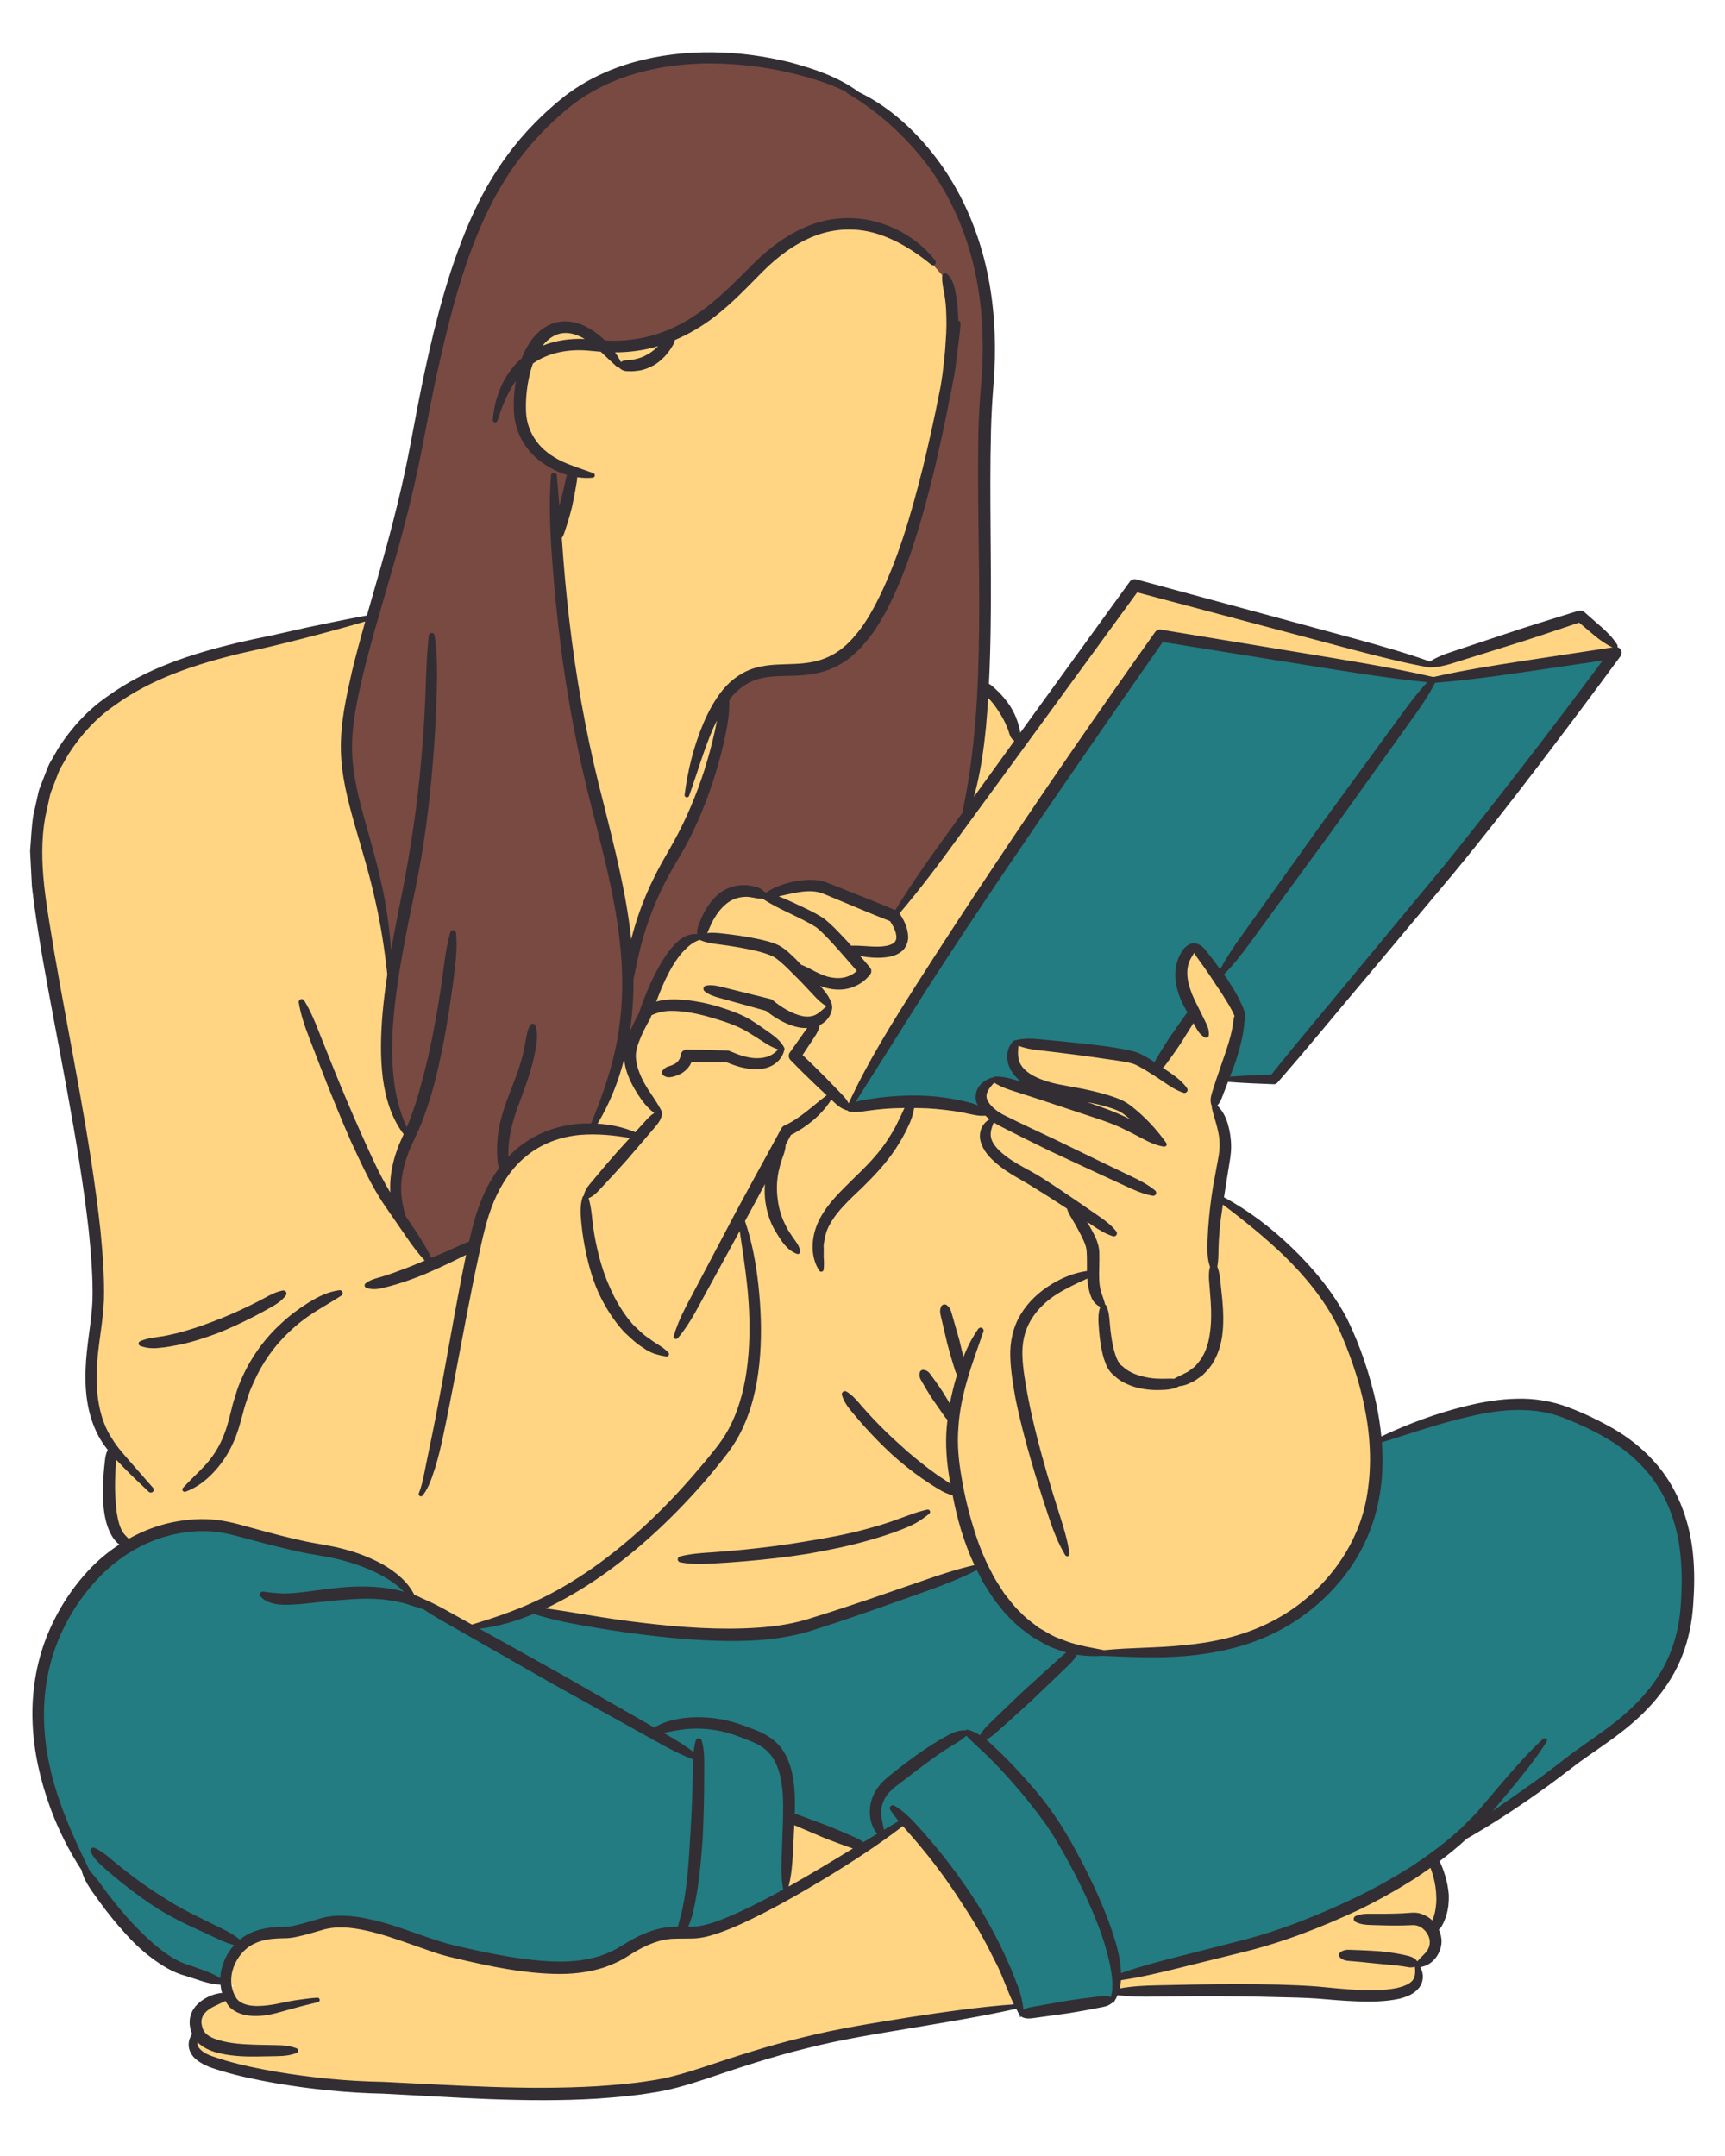 <svg xmlns="http://www.w3.org/2000/svg" xmlns:xlink="http://www.w3.org/1999/xlink" width="1080" zoomAndPan="magnify" viewBox="0 0 810 1012.5" height="1350" preserveAspectRatio="xMidYMid meet" version="1.2"><defs><clipPath id="5df8349733"><path d="M 14.133 24 L 795.996 24 L 795.996 987 L 14.133 987 Z M 14.133 24 "/></clipPath></defs><g id="8aa399a003"><path style=" stroke:none;fill-rule:nonzero;fill:#ffd483;fill-opacity:1;" d="M 254.812 983.695 C 235.867 983.695 216.664 982.625 198.098 981.59 C 191.977 981.25 185.891 980.914 179.812 980.609 C 163.578 980.273 146.797 978.629 129.695 975.707 C 122.43 974.414 113.785 972.742 105.141 970.176 L 103.57 969.688 C 100.09 968.625 96.824 967.621 93.734 965.121 C 92.727 964.316 91.117 962.41 91.199 960.164 C 91.219 959.309 91.387 958.562 91.703 957.828 L 92.793 955.312 L 92.074 952.664 C 91.98 952.316 91.902 951.969 91.84 951.625 C 91.523 950.039 91.629 948.336 92.109 946.941 C 92.816 944.762 94.238 943.012 96.492 941.48 L 109.781 932.434 L 94.469 927.547 L 91.902 926.703 C 90.672 926.293 89.465 925.887 88.246 925.516 C 81.867 923.812 76.641 920.281 72.77 917.387 C 68.496 914.211 64.398 910.375 60.219 905.637 C 56.453 901.457 52.801 896.957 49.309 892.207 C 48.656 891.262 47.949 890.289 47.238 889.316 C 44.73 885.879 42.152 882.34 40.977 878.219 L 40.656 877.098 L 40.027 876.121 C 34.371 867.355 29.66 857.902 26.039 848.035 C 21.109 834.418 18.371 821.23 17.914 808.871 C 17.348 795.176 19.586 781.562 24.391 769.469 C 29.484 756.734 36.934 745.516 46.531 736.141 C 48.523 734.23 50.727 732.355 53.02 730.625 L 58.719 726.312 L 54.941 720.246 C 54.348 719.293 53.793 718.156 53.293 716.867 C 51.719 712.781 51.293 708.594 50.98 704.66 C 50.816 701.07 50.902 697.188 51.27 692.32 C 51.43 690.25 51.637 688.184 51.879 686.125 C 51.965 685.371 52.066 684.582 52.285 683.754 L 53.219 680.203 L 51.078 677.215 C 50.492 676.391 49.98 675.617 49.52 674.832 C 44.543 666.574 42.297 655.973 42.812 643.266 C 42.973 637.5 43.727 631.797 44.461 626.277 C 45.141 621.148 45.844 615.84 46.043 610.656 C 46.301 599.512 45.328 588.379 44.305 577.926 C 40.844 547.434 35.059 516.75 29.469 487.082 L 29.355 486.469 C 26.98 473.844 24.602 461.207 22.383 448.543 C 20.562 437.645 18.816 426.91 17.586 416.07 L 16.746 399.676 C 16.906 397.781 17.016 396.16 17.129 394.531 C 17.375 390.816 17.629 386.98 18.227 383.293 L 20.359 373.75 C 20.535 372.914 20.691 372.137 20.957 371.391 L 23.52 364.77 C 24.125 363.18 24.723 361.613 25.402 360.086 L 29.684 352.609 C 35.926 342.938 43.516 334.914 52.031 329.117 C 70.816 315.496 93.082 308.953 112.414 304.332 C 117.73 303.113 123.062 301.953 128.398 300.902 L 144.453 297.285 C 152.062 295.684 160.836 293.852 169.617 292.191 L 174.363 291.293 L 178.09 278.266 C 181.125 267.676 184.266 256.715 187.047 245.797 C 190.254 233.402 192.875 221.805 195.059 210.367 L 196.141 204.664 C 198.043 194.621 199.949 184.543 202.055 174.691 C 206.625 153.527 212.676 128.699 222.887 105.109 C 228.051 93.285 234.121 82.68 240.926 73.609 C 248.016 64.133 256.539 55.379 266.273 47.586 C 287.867 30.699 314.527 27.145 333.074 27.145 L 334.672 27.152 C 346.266 27.25 358.348 28.828 370.562 31.844 C 380.992 34.688 392.098 38.297 401.414 45.09 L 401.977 45.5 L 402.602 45.801 C 413.816 51.262 424.387 59.863 434.023 71.371 C 443.688 82.941 451.188 96.414 456.324 111.414 C 461.117 125.215 463.848 140.422 464.445 156.648 C 464.742 164.008 464.578 171.758 463.961 179.703 C 463.246 188.844 462.863 195.941 462.711 202.699 C 462.293 219.387 462.434 236.203 462.562 252.465 L 462.57 253.27 C 462.676 266.891 462.785 280.973 462.562 294.816 C 462.453 302.992 462.227 310.863 461.898 318.234 L 461.723 322.035 L 464.602 324.516 C 465.434 325.23 466.258 326.016 467.074 326.82 C 468.93 328.684 470.629 330.738 472.07 332.891 C 472.676 333.871 473.328 335.023 473.879 336.145 L 479.602 347.859 L 532.598 274.719 L 637.809 303.086 C 647.82 305.887 658.238 308.797 668.301 312.316 L 671.578 313.461 L 674.629 311.805 C 677.762 310.102 681.137 309.008 684.703 307.859 C 686.324 307.336 687.785 306.859 689.234 306.34 L 706.762 300.512 C 714.77 297.77 722.957 295.234 730.879 292.781 C 734.891 291.539 738.469 290.43 742.047 289.297 L 750.367 296.531 C 752.773 298.66 755.289 301.094 757.234 304.23 L 757.848 305.559 L 758.832 306.461 C 746.586 323.293 733.988 340.109 720.344 358.004 C 704.773 378.41 692.516 393.957 680.59 408.41 L 639.355 457.641 C 634.445 463.438 629.562 469.273 624.691 475.113 L 624.238 475.656 C 615.715 485.852 606.902 496.398 598.004 506.555 C 592.578 506.367 586.625 506.137 580.625 505.738 L 574.887 505.359 L 571.559 513.957 C 571.316 514.664 571.172 515.023 571.004 515.375 L 569.031 519.461 L 571.594 523.207 C 572.629 524.711 573.445 526.504 574.082 528.68 C 575 531.91 575.48 535.191 575.484 538.367 C 575.516 541.129 575.047 543.91 574.633 546.363 L 571.879 563.578 L 576.559 566.27 C 586.227 571.828 595.738 579.074 604.824 587.805 C 616.027 598.609 624.355 609.348 630.281 620.621 C 636.133 632.625 640.578 645.586 643.758 660.027 C 644.305 662.672 644.789 665.387 645.191 668.062 L 646.707 678.16 L 656.062 674.074 C 667.379 669.137 678.25 665.438 689.289 662.766 C 697.832 660.688 705.359 659.609 712.312 659.477 L 714.145 659.453 C 721.285 659.453 728.555 660.75 735.168 663.203 C 742.059 665.766 748.781 668.941 756.309 673.188 C 763.293 677.262 769.422 682.164 774.434 687.715 C 784.406 698.473 790.754 713.477 792.363 730.043 C 793.082 737.023 793.113 744.426 792.465 753.379 C 791.941 761.586 790.32 769.238 787.641 776.184 C 782.668 789.367 772.973 801.438 758.777 812.113 C 754.945 815.066 750.938 817.848 747.07 820.535 C 744.609 822.246 742.172 823.938 739.789 825.66 L 736.234 828.371 C 731.316 832.133 726.227 836.027 721.109 839.598 C 709.301 847.965 698.434 854.961 687.844 861.016 L 687.059 861.461 L 686.402 862.074 C 683.746 864.535 680.816 867.008 677.559 869.555 L 673.008 873.117 L 675.066 878.512 C 675.414 879.422 675.734 880.383 676.027 881.352 C 676.93 884.324 677.492 887.254 677.699 890.09 C 677.809 893.129 677.465 896.062 676.652 898.75 C 676.262 899.926 675.773 901.316 675.066 902.617 L 674.828 903.098 L 673.211 905.891 L 673.953 909.184 C 674.215 910.148 674.32 911.148 674.285 912.152 C 674.086 915.367 672.145 918.617 669.348 920.238 L 664.863 922.836 L 665.488 927.898 C 665.617 929.18 665.195 930.668 664.387 931.781 C 662.543 934.152 659.934 935.227 656.383 936.129 C 652.438 936.984 648.27 937.375 642.699 937.375 C 640.977 937.375 639.254 937.336 637.539 937.285 C 632.441 937.113 627.27 936.68 622.27 936.262 L 618.676 935.961 C 613.406 935.598 607.98 935.469 602.734 935.344 L 599.738 935.27 C 589.035 934.969 578.008 934.824 566.039 934.824 L 561.883 934.832 L 542.934 935.008 C 541.16 935.047 539.422 935.074 537.676 935.074 C 534.191 935.074 531.16 934.961 528.406 934.723 L 523.484 934.297 L 521.324 937.977 L 521.039 938.129 L 520.449 938.605 C 519.395 939.465 518.418 939.773 516.977 940.043 L 511.668 941.055 C 509.301 941.531 506.941 941.926 504.586 942.32 L 501.121 942.906 L 485.141 945.113 C 484.418 945.223 483.762 945.312 483.082 945.312 C 482.426 945.312 481.863 945.223 481.316 945.02 L 481.039 944.766 L 480.742 944.574 L 477.965 940.531 L 472.844 941.625 C 459.652 944.449 446.301 946.691 433.391 948.855 L 421.793 950.805 C 407.383 953.207 392.477 955.691 378.031 959.402 C 361.172 963.492 344.543 969.105 329.875 974.059 C 322.188 976.586 313.871 979.098 305.543 980.258 C 297.18 981.664 288.895 982.34 280.418 982.957 C 272.359 983.453 263.949 983.695 254.812 983.695 Z M 254.812 983.695 "/><path style=" stroke:none;fill-rule:nonzero;fill:#227c81;fill-opacity:1;" d="M 791.16 730.219 C 789.676 713.836 783.48 698.965 773.738 688.371 C 762.777 675.902 747.273 668.746 735 663.906 C 728.512 661.344 721.219 660.043 713.312 660.043 C 706.082 660.043 698.25 661.09 689.41 663.238 C 678.664 665.672 667.969 669.094 657.629 672.406 C 654.504 673.406 646.641 675.883 646.641 675.883 L 646.77 677.543 C 647.414 685.992 647.094 694.09 645.793 701.633 C 643.598 715.473 637.773 728.613 628.945 739.648 C 620.191 750.66 608.93 759.605 596.391 765.523 C 584.879 771 571.289 774.41 555.992 775.66 C 551.359 776.035 546.434 776.219 540.93 776.219 C 533.98 776.219 526.938 775.926 520.125 775.641 L 517.719 775.555 C 516.531 775.633 515.34 775.668 514.141 775.668 C 511.418 775.668 508.703 775.461 506.066 775.051 L 504.641 774.832 L 504.605 774.895 L 501.277 774.004 C 499.812 773.617 498.273 773.168 496.633 772.453 C 494.043 771.68 491.68 770.316 489.172 768.879 C 488.07 768.242 486.965 767.605 486.133 767.207 L 484.258 765.801 C 481.656 763.852 478.957 761.84 476.648 759.371 C 474.402 757.383 472.535 755.039 470.57 752.559 L 468.82 750.402 L 467.332 748.148 C 465.539 745.453 463.848 742.91 462.422 740.027 C 461.965 739.223 461.562 738.398 461.156 737.562 L 459.652 734.539 L 457.781 735.484 C 449.672 739.594 441.484 742.699 434.543 745.191 L 408.828 754.32 C 400.238 757.285 391.641 760.203 382.879 762.988 C 375.176 765.695 366.156 767.449 356.102 768.195 C 352.07 768.434 347.863 768.559 343.605 768.559 C 331.406 768.559 318.059 767.582 301.574 765.492 C 291.75 764.309 281.996 762.676 274.586 761.383 C 265.238 759.793 257.816 758.059 251.238 755.926 L 250.5 755.688 L 249.781 755.988 C 241.316 759.57 232.938 761.871 224.883 762.832 L 218.504 763.586 L 261.352 787.434 L 305.719 812.848 L 305.414 812.91 L 311.547 816.133 C 314.625 817.922 317.824 819.938 320.988 822.109 C 317.375 820.477 314.004 818.691 311.051 817.043 L 294.199 807.648 L 260.504 788.926 L 210.297 760.273 C 206.945 758.352 203.367 756.254 199.938 753.934 L 199.625 753.727 L 199.266 753.637 C 198.113 753.355 197.008 752.996 195.906 752.637 C 194.984 752.336 194.059 752.035 193.301 751.836 C 191.75 751.25 190.102 750.789 188.27 750.438 L 186.812 750.109 C 185.66 749.844 184.504 749.578 183.434 749.477 C 179.914 748.934 176.223 748.672 172.145 748.672 C 169.379 748.672 166.473 748.793 163.309 749.043 C 158.836 749.324 154.375 749.816 149.844 750.316 C 147.625 750.562 145.398 750.809 143.125 751.031 C 139.926 751.375 136.824 751.551 133.922 751.551 L 132.945 751.547 C 130.699 751.445 128.02 751.141 125.832 749.863 C 127.973 750.129 130.016 750.262 132.152 750.398 L 133 750.445 C 136.094 750.398 139.465 750.145 143.02 749.703 C 145.078 749.457 147.152 749.191 149.242 748.922 C 153.809 748.328 158.531 747.719 163.199 747.367 C 165.457 747.227 167.727 747.148 170.008 747.148 C 174.938 747.148 179.379 747.516 183.703 748.293 C 184.953 748.438 186.176 748.758 187.395 749.074 L 189.051 749.512 L 191.199 746.082 C 188.215 742.953 184.297 740.172 178.855 737.324 C 173.477 734.531 167.375 732.273 160.207 730.422 C 156.727 729.516 153.031 728.891 149.461 728.285 C 146.492 727.781 143.492 727.273 140.488 726.594 C 134.164 725.246 128.16 723.676 120.941 721.754 C 119.188 721.312 117.438 720.836 115.691 720.363 C 111.016 719.094 106.191 717.781 101.523 717.27 C 99.535 717.039 97.469 716.922 95.379 716.922 C 91.059 716.922 86.492 717.418 81.797 718.398 C 69.164 721.07 57.242 727.52 47.336 737.043 C 37.926 746.082 30.309 757.41 25.293 769.812 C 20.434 781.867 18.125 795.371 18.621 808.859 C 19.008 821.121 21.645 834.258 26.461 847.902 C 30.227 858.531 34.945 868.539 40.27 879.582 L 40.43 879.91 L 40.688 880.164 C 42.938 882.383 44.746 884.887 46.656 887.535 C 47.703 888.988 48.746 890.43 49.848 891.805 C 53.797 896.879 57.445 901.164 60.984 904.895 C 65.5 909.711 69.449 913.426 73.41 916.57 C 78.711 920.836 83.527 923.543 87.914 924.766 L 88.445 924.965 L 88.531 924.965 C 89.703 925.41 90.879 925.82 92.062 926.234 C 95.703 927.508 99.137 928.711 102.293 930.738 L 105.32 932.684 L 105.508 929.094 C 105.691 925.625 106.75 922.098 108.59 918.871 C 109.355 917.48 110.312 916.168 111.531 914.848 L 112.754 913.52 L 113.941 912.531 C 114.797 911.82 115.656 911.199 116.578 910.648 C 119.637 908.879 123.25 907.773 127.598 907.266 C 129.523 907.062 131.449 907.012 133.723 906.969 C 135.617 906.969 137.16 906.66 138.844 906.285 C 141.715 905.645 144.648 904.797 147.629 903.934 L 149.797 903.309 C 152.93 902.27 156.469 901.742 160.305 901.742 C 164.012 901.742 168.094 902.234 172.465 903.215 C 180.105 904.773 187.469 907.363 194.586 909.871 C 201.527 912.316 208.703 914.844 215.891 916.301 C 232.504 920.145 246.449 922.793 260.488 923.242 C 261.422 923.277 262.355 923.293 263.281 923.293 C 270.227 923.293 276.742 922.348 282.715 920.461 C 286.859 918.973 290.051 917.461 292.703 915.734 C 295.57 913.98 299.133 911.797 302.797 910.227 C 306.566 908.555 310.289 907.523 313.918 907.152 C 315.391 906.957 316.863 906.91 318.336 906.91 L 325.309 906.91 C 332.309 906.637 339.477 903.551 346.652 900.461 C 353.418 897.379 360.672 893.707 368.82 889.223 L 369.902 888.625 L 369.902 887.391 L 369.871 886.488 L 369.715 886.32 C 368.863 881.277 368.965 876.332 369.164 871.285 L 369.746 855.23 L 369.758 854.305 C 369.863 849.359 369.969 844.246 369.355 839.273 C 368.547 832.77 367.062 828.07 364.738 824.562 C 362.273 820.523 358.359 817.613 352.477 815.422 C 347.66 813.457 342.879 811.617 337.355 810.656 C 334.023 810.031 330.598 809.715 327.184 809.715 C 325.285 809.715 323.395 809.812 321.504 810.008 C 318.133 810.371 314.777 811.043 311.195 811.758 L 310.598 811.879 C 313.672 810.414 317.219 809.43 321.402 808.934 C 323.578 808.672 325.793 808.535 327.977 808.535 C 331.172 808.535 334.395 808.824 337.59 809.398 C 342.754 810.184 348.055 812.086 353.09 814.055 C 356.512 815.246 362.762 818.059 366.109 823.602 C 369.281 828.504 370.258 833.992 370.852 839.18 C 371.32 843.57 371.246 847.879 371.102 851.879 L 371.027 853.828 L 372.965 854.031 C 373.684 854.105 374.363 854.285 375.219 854.641 L 388.52 859.629 L 390.34 860.371 C 392.621 861.301 394.918 862.23 397.23 863.309 L 401.645 865.273 C 402.547 865.633 403.223 866.066 403.766 866.645 L 404.922 867.871 L 413.605 862.617 L 425.133 855.809 C 425.133 855.809 422.523 852.594 421.969 851.867 C 424.793 854.02 427.199 856.531 429.414 859 C 432.543 862.426 435.734 866.121 438.895 869.98 C 444.938 877.359 450.688 885.234 455.973 893.367 C 460.938 901.164 465.602 909.707 469.82 918.73 L 472.801 925.309 L 475.488 932.207 C 476.965 935.676 477.984 939.684 478.516 944.109 L 478.914 947.406 L 481.711 945.617 C 482.711 944.984 483.871 944.738 485.023 944.559 L 500.941 941.75 L 503.566 941.355 C 506.215 940.957 508.871 940.555 511.539 940.242 L 516.918 939.562 C 517.465 939.492 518.004 939.441 518.555 939.441 C 519.406 939.441 520.133 939.574 520.848 939.852 L 523 940.703 L 523.621 938.473 C 525.191 932.871 524.215 927.012 522.973 920.961 C 521.684 915.234 519.859 909.305 517.555 903.344 C 513.441 892.617 508.234 881.672 501.613 869.867 C 498.656 864.664 495.461 859.168 491.816 854.102 C 488.031 849 484.176 844.117 480.359 839.598 C 476.395 834.898 472.199 830.277 467.891 825.863 C 465.793 823.711 463.578 821.629 461.387 819.57 C 460.012 818.281 458.723 817.008 457.41 815.73 C 458.035 816.051 458.66 816.383 459.16 816.688 L 460.211 817.32 L 461.793 818.609 C 463.465 819.965 465.016 821.469 466.559 822.965 C 467.297 823.68 468.035 824.391 468.75 825.059 C 472.918 829.133 477.098 833.566 481.555 838.641 C 489.473 847.348 496.625 857.617 502.82 869.195 C 509.355 881.016 514.516 892.055 518.605 902.918 C 520.629 908.543 522.652 914.613 523.727 920.809 C 524.094 923.121 524.281 924.988 524.328 926.688 L 524.395 929.566 L 527.109 928.605 C 535.762 925.543 544.781 923.176 552.559 921.195 L 581.238 913.844 C 598.184 909.703 616.285 903.016 636.602 893.398 C 645.078 889.332 653.781 884.559 662.516 879.172 C 672.23 872.816 679.707 867.18 685.961 861.512 C 687.277 860.449 688.453 859.246 689.625 858.039 C 690.164 857.48 690.711 856.918 691.297 856.352 L 692.27 855.383 C 693.707 853.957 695.129 852.543 696.426 850.949 L 705.965 839.641 C 710.363 834.527 714.328 829.965 718.352 825.719 C 714.742 830.562 710.859 835.309 706.695 840.336 L 699.277 849.207 L 702.078 852.254 L 707.664 848.359 C 712.047 845.305 716.414 842.262 720.766 839.156 C 725.562 835.777 729.984 832.367 734.668 828.762 L 739.371 825.148 C 741.723 823.434 744.086 821.77 746.438 820.113 C 750.375 817.34 754.449 814.473 758.246 811.504 C 772.281 800.852 781.859 788.84 786.699 775.82 C 789.301 768.996 790.867 761.414 791.375 753.305 C 791.953 744.734 791.887 737.176 791.16 730.219 Z M 103.672 908.875 L 94.266 904.539 C 89.441 902.352 82.289 898.984 75.836 895.02 C 70.418 891.598 64.895 887.629 58.949 882.883 C 56.207 880.711 53.562 878.484 50.93 876.211 C 49.211 874.73 47.324 873.016 45.781 870.902 C 47.863 872.172 49.727 873.738 51.668 875.367 C 54.301 877.586 56.992 879.801 59.73 881.852 C 65.469 886.207 71.195 890.145 76.715 893.527 C 83.07 897.629 89.449 900.828 94.824 903.406 L 104.121 908 C 105.844 908.844 107.773 909.859 109.59 911.184 C 107.422 910.598 105.41 909.703 103.672 908.875 Z M 321.234 903.953 L 320.02 906.621 L 320.938 903.074 C 321.301 901.656 321.656 900.238 322.09 898.715 C 322.973 894.867 323.652 891.016 324.109 887.309 C 325.191 879.434 325.711 871.461 326.105 864.051 C 326.621 856.438 326.992 848.594 327.203 840.738 L 327.523 828.992 C 327.523 828.09 327.52 827.238 327.57 826.336 L 327.652 824.797 L 327.574 824.766 L 327.77 823.07 C 327.867 822.215 327.984 821.418 328.109 820.668 C 328.57 823.273 328.613 825.965 328.613 829.023 L 328.512 840.77 C 328.461 848.199 328.219 856.07 327.785 864.133 C 327.188 873.117 326.418 880.523 325.352 887.43 C 324.633 891.984 323.902 895.652 323.066 898.91 C 322.492 900.855 321.898 902.504 321.234 903.953 Z M 501.961 777.715 L 503.637 776.5 C 502.598 778.18 501.324 779.566 500.289 780.562 L 483.406 796.715 L 480.855 799.059 C 477.902 801.777 474.938 804.508 471.895 807.184 L 466.109 812.34 C 465.141 813.199 464.043 813.895 462.941 814.566 C 463.613 813.59 464.379 812.613 465.398 811.598 L 470.996 806.156 C 473.301 803.887 475.645 801.676 477.992 799.461 L 482.207 795.465 L 493.727 784.984 L 499.555 779.738 C 500.324 779.016 501.094 778.336 501.961 777.715 Z M 411.82 844.41 C 412.809 841.855 414.59 839.422 417.133 837.16 C 418.695 835.723 420.141 834.598 421.59 833.457 C 422.375 832.836 423.172 832.215 423.91 831.605 L 425.352 830.527 C 429.508 827.43 433.805 824.227 438.246 821.402 C 440.715 819.812 443.23 818.324 445.82 816.902 C 447.16 816.191 448.691 815.5 450.398 815.082 C 449.027 816.094 447.637 817.016 446.266 817.812 C 443.816 819.301 441.375 820.844 438.992 822.539 C 433.973 826.109 429.383 829.527 424.969 832.992 C 424.074 833.699 423.172 834.375 422.289 835.035 C 418.379 837.961 414.688 840.723 413.023 844.902 C 411.883 847.496 411.465 850.367 411.828 853.211 C 412 854.586 412.285 855.98 412.586 857.43 L 412.82 858.602 C 411.777 857.121 411.012 855.414 410.734 853.297 C 410.273 850.363 410.648 847.227 411.82 844.41 Z M 411.82 844.41 "/><path style=" stroke:none;fill-rule:nonzero;fill:#227c81;fill-opacity:1;" d="M 715.984 313.492 L 713.676 313.816 C 700.633 315.656 687.148 317.555 673.746 318.539 L 672.953 318.598 L 670.406 318.332 C 653.047 316.539 635.531 313.742 618.59 311.039 L 545.02 299.25 L 544.27 300.32 C 518.32 337.469 493.258 373.84 469.785 408.43 C 457.332 426.844 445 445.5 433.109 463.91 L 396.848 521.359 L 402.398 519.508 C 403.707 519.07 405.121 518.785 406.469 518.543 C 409.16 518.082 411.852 517.73 414.629 517.359 C 419.816 516.828 424.539 516.566 429.055 516.566 L 431.18 516.586 C 436.887 516.695 442.406 517.246 447.586 518.223 C 450.301 518.734 452.965 519.348 455.664 520.078 C 456.387 520.258 457.078 520.527 457.773 520.789 L 462.816 522.656 L 461.141 518.34 C 461.004 517.992 460.832 517.734 460.684 517.508 C 459.816 515.59 460.203 512.723 461.605 511.172 C 462.867 509.605 464.531 508.586 466.344 508.031 L 466.949 508.121 L 467.523 507.66 C 470.91 507.66 474.066 508.535 477.312 509.52 L 478.984 509.988 L 480.82 506.32 C 478.715 504.703 477.215 502.977 476.238 501.016 C 474.387 497.445 474.766 493.156 477.129 490.598 L 477.984 490.57 L 478.195 490.375 C 479.777 490.031 481.449 489.859 483.281 489.859 C 484.754 489.859 486.211 489.969 487.699 490.121 L 498.188 491.109 C 505.215 491.789 512.234 492.566 519.172 493.449 C 522.016 493.863 525.77 494.449 529.695 495.316 C 531.723 495.684 533.449 496.219 534.801 496.891 C 536.469 497.75 537.988 498.664 539.441 499.566 C 539.969 499.902 540.453 500.242 540.98 500.605 L 543.273 502.211 L 544.16 499.559 C 544.297 499.133 544.477 498.754 544.738 498.309 L 546.844 494.844 C 547.594 493.574 548.395 492.332 549.199 491.09 C 549.836 490.098 550.48 489.102 551.023 488.207 L 555.684 481.668 L 558.023 478.312 C 558.266 477.926 558.57 477.488 558.945 477.184 L 560.281 476.09 L 557.711 471.348 C 556.789 469.496 555.91 467.68 555.332 465.797 C 553.953 461.5 553.625 457.461 554.344 453.816 C 554.762 451.824 555.551 449.859 556.621 448.137 C 557.809 446.254 558.977 445.305 560.469 445.004 L 560.77 445.191 L 561.504 445.191 C 562.961 445.68 563.844 446.699 564.848 447.992 L 568.137 452.219 C 568.879 453.172 569.59 454.148 570.301 455.117 L 572.289 457.809 L 573.027 458.863 C 573.027 458.863 574.258 460.516 574.434 460.758 L 575.254 462.062 C 576.941 464.734 578.531 467.254 579.895 469.98 L 580.469 471.184 C 581.047 472.395 581.629 473.609 582.152 475.02 C 582.805 476.578 582.883 477.98 582.367 479.188 L 582.199 479.578 L 582.199 480.004 C 582.199 480.352 582.203 480.742 582.168 481.094 C 581.914 483.074 581.609 485.004 581.207 486.926 C 580.504 490.172 579.57 493.625 578.199 498.039 C 577.52 499.953 576.801 501.793 576.082 503.656 L 574.422 507.953 L 577.711 507.711 C 583.809 507.27 590.152 506.945 597.094 506.727 L 598.059 506.695 L 598.66 505.938 C 606.988 495.445 615.727 484.969 624.176 474.832 C 629.074 468.953 633.977 463.078 638.816 457.176 L 679.805 407.785 C 693.574 390.746 707.34 373.023 719.496 357.383 C 730.848 342.641 742.527 327.176 754.223 311.426 L 757.23 307.375 Z M 584.633 440.77 L 622.039 388.395 L 647.406 353.738 L 660.039 336.406 C 662.738 332.672 665.762 328.789 669.035 324.984 C 666.688 328.871 664.035 332.742 660.934 337.043 L 623.465 389.371 L 598.105 424.027 L 585.48 441.344 C 582.68 445.133 580.113 448.445 577.488 451.52 C 579.477 448.215 581.789 444.719 584.633 440.77 Z M 584.633 440.77 "/><path style=" stroke:none;fill-rule:nonzero;fill:#794a42;fill-opacity:1;" d="M 461.543 202.664 C 461.195 219.477 461.422 236.527 461.637 253.012 C 461.812 266.715 461.996 280.883 461.859 294.805 C 461.621 321.133 460.477 352.113 453.824 382.285 L 453.73 382.703 L 447.688 391.145 C 439.711 402.059 430.453 415.02 422.199 428.488 L 421.262 430.023 L 419.605 429.32 C 412.383 426.258 405.074 423.375 397.766 420.492 L 390.578 417.648 C 389.172 417.062 388.184 416.648 386.895 416.234 C 385.695 415.816 384.418 415.555 382.832 415.387 C 382.051 415.305 381.277 415.27 380.523 415.27 C 378.488 415.27 376.547 415.516 374.75 415.789 C 369.102 416.742 364.719 418.348 360.984 420.84 L 360.258 421.32 L 358.766 421.016 L 357.59 420.383 C 356.672 419.426 355.699 418.816 354.695 418.57 C 353.016 418.164 351.438 417.781 349.828 417.781 C 349.828 417.781 349.164 417.797 349.16 417.797 C 345.332 417.797 341.719 419.078 338.891 421.312 C 336.312 423.469 334.18 426.219 332.242 429.93 C 331.398 431.57 330.695 433.227 330.047 434.93 C 329.578 436.195 329.293 437.293 329.434 438.461 L 329.777 441.188 L 327.066 440.789 C 326.805 440.75 326.539 440.734 326.277 440.734 C 325.234 440.734 324.082 441.004 322.953 441.512 C 321.355 442.23 319.789 443.406 318.293 445 C 315.891 447.629 313.668 450.762 311.328 454.844 C 307.785 461.176 304.711 468.297 301.949 476.594 C 300.363 479.43 299.059 482.141 297.664 485.5 L 293.672 484.379 C 294.871 476.762 295.426 468.695 295.371 459.715 L 296.648 453.629 L 297.879 447.977 C 299.121 442.352 300.883 436.379 303.117 430.234 C 305.043 424.809 307.539 419.102 310.531 413.289 C 312.289 409.738 314.246 406.422 316.32 402.914 C 317.441 401.012 318.586 399.09 319.699 397.098 C 325.219 387.016 329.895 375.75 333.98 362.688 C 335.762 356.848 337.328 350.762 338.629 344.613 C 339.945 338.57 340.496 333.59 340.363 328.926 L 340.344 328.215 L 341.148 327.062 C 341.457 326.578 341.785 326.102 342.152 325.691 C 346.172 321.016 350.926 317.965 356.254 316.66 C 360.504 315.531 365.02 315.438 369.801 315.34 C 370.996 315.312 372.211 315.289 373.426 315.246 C 380.371 315 385.992 313.816 390.613 311.633 C 395.594 309.414 400.223 305.777 404.418 300.797 C 408.523 296.105 411.668 290.766 414.207 286.16 C 419.23 276.543 423.66 265.664 427.352 253.871 C 431.102 242.473 434.031 231 436.715 220.223 C 439.066 210 441.773 198.062 443.992 186.211 C 444.527 184.094 444.832 182.309 445.137 180.535 C 445.379 179.133 445.621 177.734 445.938 176.367 C 446.5 173.172 446.973 169.723 447.359 165.93 C 447.84 162.328 448.324 158.676 448.691 155.059 L 448.098 155.676 L 447.926 150.695 C 447.875 148.695 447.77 146.746 447.613 144.746 C 447.422 142.238 447.039 139.664 446.453 136.875 C 445.918 134.359 445.316 132.121 443.363 130.301 L 437.586 123.734 C 431.305 115.609 422.57 109.703 412.246 106.555 C 407.789 105.191 403.113 104.5 398.34 104.5 C 392.555 104.5 386.73 105.555 381.496 107.551 C 372.578 110.922 363.902 116.75 355.715 124.879 L 352.832 127.746 C 346.301 134.273 340.129 140.438 333.074 145.875 C 324.363 152.641 315.246 157.328 305.984 159.805 C 301.059 161.094 295.977 161.852 290.871 162.066 C 290.035 162.105 289.207 162.125 288.383 162.125 C 286.883 162.125 285.406 162.066 283.906 161.961 L 283.129 161.906 L 282.578 161.359 C 281.742 160.527 280.914 159.742 279.988 159.008 C 274.883 154.977 270.148 153.012 265.508 153.012 L 264.598 153.039 C 258.352 153.285 253.316 157.695 250.672 161.75 C 249.18 164.016 247.914 166.469 246.902 169.043 L 246.742 169.449 L 246.434 169.758 C 241.02 174.523 237.852 180.227 235.988 185.5 C 237.277 182.773 238.777 180.082 240.547 177.609 L 244.301 179.168 C 243.43 184.395 243.156 189.055 243.441 193.832 C 243.781 199.402 245.871 204.902 249.316 209.32 C 252.344 213.355 256.754 216.742 262.441 219.418 C 263.832 220.039 265.305 220.578 266.836 221.02 L 269.25 221.719 L 268.117 223.965 C 267.992 224.219 267.906 224.586 267.816 224.98 L 266.828 229.426 C 266.25 232.121 265.559 234.82 264.816 237.469 L 264.684 238.059 L 260.57 237.742 C 260.488 236.711 260.414 235.684 260.332 234.66 C 260.191 244.512 260.734 254.055 261.344 262.488 C 262.246 275.094 263.543 288.242 265.188 301.574 C 268.43 327.656 273.367 353.605 279.859 378.703 L 281.008 383.227 C 286.992 406.727 293.18 431.035 294.117 455.555 C 294.672 469.105 293.531 482.18 290.727 494.406 C 287.977 506.754 283.516 518.512 279.516 528.387 L 278.984 529.688 C 278.984 529.688 277.473 529.688 277.414 529.688 C 275.594 529.688 273.77 529.691 271.949 529.84 C 262.027 530.68 252.598 534.266 245.418 539.938 C 243.73 541.262 242.07 542.777 240.195 544.711 L 236.699 548.312 L 236.605 543.297 C 236.555 540.238 236.734 537.293 237.152 534.543 C 237.867 529.336 239.379 523.816 241.918 517.199 L 242.988 514.258 C 244.68 509.621 246.434 504.828 247.742 499.922 C 248.59 496.855 249.242 493.848 249.68 490.965 C 250.098 488.438 250.184 486.312 249.938 484.418 C 249.461 485.918 249.184 487.441 248.898 489.027 L 248.574 490.793 C 248.094 493.715 247.391 496.691 246.484 499.574 C 245.16 504.086 243.477 508.406 241.699 512.98 L 240.281 516.652 C 238.406 521.816 236.391 527.984 235.766 534.379 C 235.465 537.457 235.414 540.559 235.613 543.59 C 235.727 545.367 235.949 546.766 236.312 547.984 L 236.613 548.973 L 236 549.809 C 233.117 553.773 230.613 558.188 228.559 562.93 C 225.547 570.016 223.68 577.379 222.254 583.645 L 221.98 584.871 L 220.762 585.199 C 219.625 585.504 218.441 585.961 217.238 586.562 L 210.914 589.465 C 209.285 590.176 207.664 590.836 206.047 591.488 L 201.426 593.395 L 200.582 591.574 C 198.355 586.789 195.57 582.465 193.387 579.234 L 188.562 571.973 L 188.473 571.676 C 187.332 567.879 186.656 564.457 186.41 561.215 C 185.922 555.922 186.68 550.141 188.738 543.57 L 190.289 539.398 C 190.289 539.398 192.984 533.445 193.438 532.457 C 194.273 530.652 195.137 528.805 195.832 527 C 198.039 521.434 199.984 515.605 201.613 509.668 C 204.32 499.426 206.559 488.445 208.871 474.09 C 209.754 468.121 210.633 462.148 211.312 456.129 C 211.82 452.191 212.301 447.734 212.289 443.113 C 211.41 447.305 210.809 451.59 210.238 455.957 C 209.445 461.984 208.559 467.957 207.562 473.879 C 205.305 487.355 202.797 498.918 199.891 509.223 C 198.523 514.652 196.766 520.285 194.52 526.391 L 192.914 530.207 L 191.059 534.488 L 189.102 530.25 C 185.738 522.965 183.605 514.785 182.758 505.934 C 181.781 497.328 181.812 487.891 182.863 476.266 C 184.664 456.941 188.723 437.512 192.66 418.719 L 192.918 417.473 C 196.648 399.672 199.336 380.297 201.129 358.238 C 202.027 347.543 202.602 337.781 202.898 328.383 C 203.18 320.695 203.367 313.141 202.785 305.602 C 202.418 310.789 202.238 316.023 202.062 321.133 C 201.98 323.531 201.898 325.93 201.797 328.324 C 201.383 338.203 200.691 348.23 199.754 358.133 C 198.219 376.277 195.477 395.586 191.375 417.141 C 189.426 426.789 187.414 436.742 185.695 446.699 L 181.555 446.488 C 180.977 438.309 179.969 430.258 178.555 422.555 C 176.379 410.863 173.109 399.273 169.941 388.07 L 169.73 387.309 C 166.234 374.801 163.332 363.5 163.23 351.797 C 163.078 340.324 165.531 328.828 168.508 316.074 C 171.656 303.137 175.449 290.098 179.117 277.488 C 182.105 267.211 185.199 256.582 187.934 246.039 C 191.254 233.324 193.902 221.727 196.043 210.578 L 196.727 207.016 C 198.75 196.477 200.844 185.582 203.152 174.934 C 208 153.27 213.996 128.266 223.836 105.504 C 228.82 93.879 234.801 83.324 241.609 74.141 C 248.727 64.625 257.152 55.91 266.664 48.238 C 288.215 31.285 314.824 27.73 333.355 27.73 L 334.641 27.738 C 346.871 27.84 358.949 29.262 370.527 31.965 C 376.906 33.391 382.617 35 387.969 36.883 C 392.188 38.438 395.344 39.77 398.23 41.211 L 398.934 41.562 L 399.168 42.133 C 411.898 49.68 423.707 59.859 433.559 71.699 C 443.137 83.254 450.547 96.703 455.586 111.664 C 460.285 125.445 462.918 140.594 463.418 156.684 C 463.715 163.832 463.527 171.344 462.84 179.621 C 462.09 188.742 461.676 196.066 461.543 202.664 Z M 461.543 202.664 "/><g clip-rule="nonzero" clip-path="url(#5df8349733)"><path style=" stroke:none;fill-rule:nonzero;fill:#322e34;fill-opacity:1;" d="M 84.402 631.477 C 81.344 632.031 78.309 632.711 75.176 632.938 C 72.09 633.371 68.859 633.199 65.797 632.031 C 65.207 631.805 64.91 631.145 65.137 630.555 C 65.246 630.266 65.461 630.047 65.723 629.926 L 65.832 629.875 C 68.812 628.512 71.633 628.297 74.535 627.797 C 77.426 627.48 80.293 626.719 83.152 626.094 C 88.848 624.609 94.477 622.762 100.008 620.613 C 105.574 618.543 111.039 616.148 116.414 613.559 C 119.102 612.266 121.762 610.906 124.391 609.488 C 127.008 608.059 129.637 606.648 132.754 606.066 L 132.805 606.055 C 133.594 605.906 134.355 606.426 134.5 607.215 C 134.582 607.637 134.469 608.051 134.227 608.367 C 132.223 610.992 129.617 612.609 126.941 614.094 C 124.281 615.613 121.59 617.07 118.863 618.461 C 113.41 621.242 107.855 623.859 102.129 626.117 C 96.352 628.234 90.488 630.211 84.402 631.477 Z M 113.656 646.965 C 112.586 649.391 111.57 651.836 110.859 654.387 C 110.039 656.902 109.25 659.445 108.688 661.934 C 107.473 666.895 106.262 671.645 104.242 676.043 C 102.285 680.457 99.633 684.523 96.34 688.09 C 93.059 691.68 89.414 694.898 85.93 698.742 C 85.664 699.035 85.551 699.48 85.695 699.879 C 85.902 700.453 86.539 700.75 87.113 700.539 C 92.117 698.719 96.48 695.504 100.137 691.598 C 103.832 687.719 106.906 683.18 109.16 678.297 C 111.48 673.438 112.875 668.25 114.164 663.336 C 114.766 660.848 115.543 658.531 116.34 656.207 C 117.031 653.84 118.012 651.59 119.043 649.359 C 122.953 640.371 128.66 632.148 135.883 625.426 C 139.418 621.996 143.359 618.973 147.512 616.301 C 151.68 613.672 156.008 611.246 160.176 608.516 L 160.273 608.453 C 160.707 608.168 160.961 607.656 160.891 607.109 C 160.789 606.348 160.09 605.816 159.332 605.918 C 153.887 606.641 149.16 609.066 144.695 611.852 C 140.23 614.637 135.988 617.805 132.141 621.422 C 124.32 628.512 117.988 637.293 113.656 646.965 Z M 795.07 753.57 C 794.562 761.52 792.984 769.574 790.074 777.121 C 784.316 792.398 772.898 804.758 760.344 814.199 C 754.09 819.02 747.512 823.289 741.312 827.777 C 735.312 832.344 728.945 837.312 722.605 841.734 C 711.605 849.535 700.348 856.898 688.641 863.566 C 688.516 863.672 688.406 863.801 688.277 863.906 C 684.324 867.551 680.16 870.922 675.875 874.125 C 676.348 874.77 676.668 875.48 676.953 876.207 C 677.555 877.641 678.074 879.109 678.527 880.605 C 679.438 883.594 680.066 886.703 680.305 889.898 C 680.418 893.094 680.094 896.379 679.141 899.508 C 678.637 901.074 678.066 902.602 677.262 904.039 C 676.914 904.867 676.34 905.574 675.625 906.176 C 676.492 908.039 676.977 910.094 676.895 912.246 C 676.527 918.188 672.016 923.184 666.934 923.75 C 667.492 924.891 667.973 926.102 668.082 927.52 C 668.27 929.43 667.73 931.613 666.504 933.309 C 663.91 936.645 660.273 937.836 657.02 938.656 C 650.371 940.102 643.883 940.078 637.465 939.895 C 631.055 939.676 624.684 939.066 618.445 938.559 C 612.336 938.137 605.934 938.039 599.676 937.883 C 587.094 937.527 574.488 937.402 561.879 937.441 L 542.961 937.617 C 536.914 937.754 530.867 937.754 524.793 936.953 C 524.387 937.906 523.922 938.84 523.32 939.738 C 523.148 939.992 522.887 940.141 522.609 940.188 C 522.586 940.211 522.574 940.246 522.551 940.27 C 520.973 941.797 519.227 942.277 517.461 942.605 L 512.16 943.617 C 508.629 944.328 505.074 944.867 501.531 945.484 L 490.844 946.961 L 485.5 947.695 C 483.723 947.965 481.934 948.152 479.977 947.289 C 479.73 947.18 479.621 946.945 479.465 946.754 C 479.18 946.688 478.918 946.547 478.766 946.301 L 478.73 946.246 C 478.145 945.301 477.711 944.312 477.195 943.348 C 460.852 947 444.359 949.645 427.898 952.43 C 411.332 955.215 394.84 957.773 378.68 961.93 C 362.441 965.867 346.684 971.141 330.707 976.535 C 322.727 979.156 314.406 981.656 305.906 982.844 C 297.504 984.258 289.047 984.941 280.605 985.559 C 246.797 987.633 213.07 984.879 179.68 983.219 C 162.863 982.871 145.895 981.117 129.254 978.281 C 120.918 976.797 112.609 975.113 104.398 972.676 C 100.379 971.398 96.098 970.395 92.094 967.152 C 90.164 965.605 88.488 962.906 88.59 960.066 C 88.633 958.168 89.266 956.582 90.184 955.199 C 89.77 954.176 89.465 953.145 89.277 952.105 C 88.898 950.219 88.965 948.07 89.641 946.102 C 90.965 942.027 94.301 939.508 97.371 937.934 C 99.578 936.797 101.914 936.094 104.289 935.93 C 103.898 934.664 103.66 933.367 103.527 932.051 C 97.695 931.801 92.547 929.535 87.18 927.918 L 87.363 927.973 C 81.191 926.352 75.98 923.043 71.207 919.477 C 66.395 915.902 62.145 911.766 58.262 907.363 C 54.332 903.004 50.656 898.453 47.207 893.75 C 43.898 888.965 39.977 884.559 38.383 878.637 C 38.363 878.562 38.418 878.496 38.414 878.422 C 32.383 869.23 27.406 859.32 23.59 848.934 C 18.965 836.16 15.816 822.699 15.305 808.969 C 14.742 795.262 16.871 781.34 21.973 768.504 C 27.098 755.672 34.766 743.988 44.703 734.273 C 48.184 730.941 52 727.949 56.051 725.309 C 55.484 724.926 54.973 724.48 54.547 723.992 C 52.789 722.105 51.691 719.941 50.855 717.805 C 49.203 713.504 48.711 709.141 48.383 704.863 C 48.188 700.57 48.352 696.332 48.664 692.121 C 48.828 690.016 49.039 687.922 49.289 685.832 C 49.473 684.156 49.758 682.496 50.605 680.906 C 49.418 679.406 48.277 677.855 47.277 676.164 C 41.25 666.164 39.754 654.273 40.199 643.16 C 40.52 631.969 43.035 621.027 43.434 610.559 C 43.688 599.82 42.766 588.977 41.707 578.18 C 36.797 534.914 27.363 492.145 19.812 448.992 C 18.004 438.176 16.242 427.34 14.996 416.363 L 14.133 399.637 C 14.617 394.055 14.762 388.422 15.648 382.879 L 17.488 374.625 C 17.832 373.258 18.023 371.852 18.496 370.523 L 20.023 366.562 C 21.078 363.941 22 361.258 23.172 358.691 L 27.406 351.324 C 33.516 341.859 41.266 333.285 50.559 326.957 C 68.84 313.707 90.496 306.891 111.809 301.793 C 117.172 300.566 122.531 299.398 127.891 298.34 L 143.871 294.738 C 153.324 292.75 162.781 290.785 172.297 289.035 C 176.445 274.383 180.781 259.836 184.523 245.152 C 187.543 233.465 190.242 221.711 192.496 209.879 C 194.75 198.02 196.961 186.023 199.5 174.148 C 204.625 150.395 210.719 126.648 220.496 104.07 C 225.406 92.82 231.414 81.941 238.836 72.047 C 246.258 62.125 254.949 53.309 264.645 45.551 C 284.539 29.992 310.195 24.285 334.652 24.543 C 346.988 24.645 359.25 26.363 371.184 29.312 C 382.414 32.371 393.691 36.109 403.324 43.254 C 416.129 49.395 426.98 58.895 436.027 69.699 C 446.094 81.75 453.723 95.762 458.797 110.57 C 463.941 125.375 466.48 140.992 467.055 156.559 C 467.363 164.348 467.164 172.148 466.559 179.906 C 465.957 187.609 465.496 195.082 465.324 202.758 C 464.559 233.312 465.656 264.074 465.176 294.863 C 465.055 303.605 464.805 312.359 464.371 321.109 C 464.91 321.398 465.395 321.758 465.844 322.152 C 466.914 323.043 467.926 323.992 468.918 324.969 C 470.875 326.941 472.668 329.098 474.234 331.434 C 475.719 333.812 477.02 336.348 477.859 339.055 C 478.324 340.391 478.664 341.762 478.945 343.145 C 479.023 343.457 479.074 343.773 479.105 344.094 L 530.48 273.191 C 531.203 272.195 532.449 271.801 533.57 272.098 L 602.883 290.898 L 637.539 300.301 C 648.914 303.48 660.293 306.641 671.441 310.66 C 676.707 307.262 682.645 305.93 688.352 303.887 L 705.934 298.035 C 717.621 294.031 729.477 290.539 741.254 286.812 L 741.297 286.797 C 742.207 286.512 743.16 286.746 743.832 287.328 L 752.094 294.57 C 754.832 297 757.434 299.59 759.449 302.863 C 759.66 303.199 759.605 303.574 759.445 303.91 C 760.461 304.18 761.273 305.023 761.441 306.129 C 761.555 306.867 761.348 307.594 760.941 308.152 C 748.258 325.43 735.406 342.555 722.414 359.59 C 709.422 376.621 696.258 393.527 682.605 410.074 L 641.348 459.316 C 627.516 475.648 614.008 492.246 599.906 508.352 L 599.816 508.453 C 599.379 508.949 598.754 509.195 598.141 509.176 C 590.969 508.922 583.801 508.629 576.629 508.066 C 576.43 508.57 576.258 509.098 576.051 509.594 L 573.996 514.895 C 573.465 516.469 572.703 517.922 571.609 519.211 C 574.172 521.652 575.637 524.715 576.59 527.949 C 577.547 531.312 578.086 534.824 578.094 538.363 C 578.137 541.961 577.41 545.43 576.918 548.551 L 575.383 558.203 C 575.164 559.562 574.965 560.918 574.75 562.273 C 586.477 568.57 597.043 576.711 606.629 585.922 C 616.762 595.695 625.93 606.727 632.598 619.41 C 638.887 632.32 643.246 645.578 646.309 659.465 C 647.336 664.438 648.133 669.492 648.633 674.582 C 661.441 668.555 674.766 663.594 688.676 660.23 C 696.328 658.363 704.207 657.02 712.262 656.871 C 720.297 656.625 728.52 657.953 736.074 660.758 C 743.688 663.586 750.562 666.949 757.594 670.918 C 764.504 674.941 770.949 679.953 776.371 685.965 C 787.453 697.914 793.418 713.938 794.961 729.789 C 795.785 737.75 795.633 745.73 795.07 753.57 Z M 574.219 565.676 C 573.629 569.59 573.082 573.5 572.719 577.414 C 572.414 580.617 572.219 583.816 572.156 587 C 572.152 589.609 572.105 592.156 571.625 594.824 C 572.504 597.152 572.809 599.469 573.07 601.91 L 573.953 610.297 C 574.441 615.949 574.695 621.758 573.863 627.66 C 572.941 633.469 570.793 639.625 566.332 644.152 L 564.684 645.836 L 562.77 647.191 C 561.52 648.145 560.207 648.961 558.77 649.504 C 557.188 650.355 555.477 650.812 553.734 650.988 C 551.707 652.074 549.508 652.516 547.285 652.672 C 544.559 652.82 541.801 652.906 539.027 652.562 C 536.254 652.27 533.469 651.695 530.785 650.648 C 528.055 649.516 525.613 648.402 523.047 645.875 L 523.719 646.434 C 520.18 643.91 519.352 640.809 518.359 638.078 C 517.508 635.273 517 632.508 516.617 629.75 C 516.238 626.992 516 624.25 515.848 621.512 C 515.684 618.926 515.715 616.336 516.66 613.734 C 514.465 612.816 512.977 610.77 512.234 608.707 C 511.344 606.359 510.91 603.98 510.656 601.664 C 510.609 601.254 510.602 600.848 510.57 600.438 C 505.762 602.629 501 604.863 496.59 607.555 C 491.418 610.77 486.949 615.008 483.996 620.07 C 481 625.148 479.836 630.984 480.098 636.984 C 480.328 643.137 481.512 649.387 482.617 655.586 C 485.004 668.023 488.25 680.379 491.793 692.633 C 493.594 698.758 495.449 704.871 497.418 710.949 C 499.379 717.027 501.234 723.141 502.215 729.574 C 502.309 730.172 501.906 730.734 501.309 730.832 C 500.855 730.906 500.418 730.68 500.191 730.312 C 496.82 724.684 494.547 718.66 492.508 712.562 C 490.449 706.465 488.5 700.332 486.609 694.18 C 482.879 681.855 479.438 669.426 476.832 656.707 C 475.727 650.293 474.602 643.887 474.406 637.203 C 474.156 630.418 475.641 623.227 479.281 617.277 C 482.859 611.301 488.078 606.562 493.805 603.086 C 498.914 599.953 504.477 597.719 510.402 596.891 C 510.359 593.969 510.461 591.133 510.309 588.527 C 510.254 586.477 509.93 585.191 509.086 583.219 C 508.297 581.359 507.328 579.469 506.324 577.598 C 505.316 575.723 504.238 573.863 503.141 572.016 C 502.289 570.633 501.469 569.23 501.023 567.582 C 496.059 564.344 491.082 561.125 486.059 558.066 C 480.273 554.242 473.527 551.266 467.68 546.199 C 464.84 543.676 461.906 540.758 460.566 536.383 C 459.879 534.238 460.012 531.652 460.969 529.605 C 461.785 527.801 463.156 526.543 464.648 525.621 C 463.969 525.098 463.316 524.531 462.691 523.914 C 459.863 524.242 457.449 523.562 454.934 523.094 C 452.336 522.48 449.711 522 447.059 521.648 C 441.766 520.938 436.434 520.402 431.07 520.375 C 430.469 520.355 429.863 520.379 429.262 520.367 C 428.77 523.363 427.848 526.277 426.434 528.961 C 424.848 532.719 422.664 536.184 420.492 539.617 C 415.996 546.422 410.359 552.32 404.738 557.852 C 399.055 563.293 393.234 568.492 389.773 574.805 C 387.895 577.902 387.184 581.375 386.746 584.891 C 386.863 586.691 386.773 588.484 386.77 590.328 C 386.953 592.176 386.977 594.07 386.781 596.117 L 386.773 596.203 C 386.715 596.824 386.164 597.277 385.543 597.219 C 385.195 597.184 384.895 596.988 384.711 596.719 C 380.047 589.664 380.977 579.766 384.992 572.277 C 389.023 564.66 395.152 559.145 400.629 553.629 C 406.27 548.23 411.676 542.785 415.973 536.516 C 418.047 533.355 420.145 530.18 421.676 526.711 C 422.789 524.637 423.652 522.469 424.707 520.34 C 421.461 520.375 418.211 520.488 414.973 520.766 C 412.293 521.012 409.617 521.297 406.961 521.691 C 404.309 522.102 401.656 522.508 398.824 522.004 L 398.73 521.988 C 398.449 521.938 398.266 521.742 398.066 521.566 C 398.027 521.547 397.984 521.57 397.949 521.547 C 397.91 521.523 397.906 521.477 397.875 521.449 C 397.824 521.441 397.77 521.465 397.719 521.453 C 394.465 520.57 392.496 518.379 390.336 516.387 C 388.082 520.043 385.238 523.168 382.02 525.953 C 378.793 528.641 375.266 531.055 371.371 533.008 C 370.551 534.547 369.746 536.094 368.93 537.633 C 368.855 540.027 368.035 542.039 367.305 544.098 C 366.551 546.168 366.012 548.305 365.551 550.445 C 364.703 554.746 364.582 559.148 365.215 563.398 C 365.73 567.66 366.988 571.836 369.02 575.676 C 369.871 577.684 371.234 579.422 372.422 581.266 C 373.703 583.062 375.137 584.707 375.738 587.32 L 375.781 587.504 C 375.926 588.133 375.531 588.758 374.902 588.902 C 374.672 588.957 374.438 588.938 374.23 588.859 C 369.285 587.012 366.727 582.461 364.152 578.289 C 361.547 574.031 360.078 569.098 359.367 564.156 C 359.035 561.457 359.004 558.742 359.199 556.051 C 356.125 561.879 352.977 567.668 349.832 573.461 C 353.121 583.109 354.957 593.102 356.086 603.188 C 357.285 614.129 357.719 625.199 356.926 636.27 C 356.125 647.312 354.074 658.461 349.559 668.879 C 347.348 674.059 344.324 679.07 340.871 683.477 C 337.5 687.816 334.031 692.074 330.434 696.227 C 315.965 712.734 299.859 727.93 281.754 740.539 C 273.688 746.105 265.211 751.125 256.324 755.34 C 262.613 756.203 268.875 757.215 275.121 758.27 C 284.047 759.758 293 761.109 301.977 762.145 C 319.902 764.277 338.008 765.57 355.824 764.387 C 364.793 763.754 373.277 762.473 381.906 759.559 C 390.535 756.922 399.152 754.051 407.746 751.152 L 433.496 742.277 C 441.391 739.5 449.348 736.906 457.559 734.996 C 455.055 729.629 452.984 724.086 451.273 718.461 C 449.652 713.109 448.406 707.672 447.32 702.211 C 444.984 701.641 442.836 700.652 440.875 699.391 C 438.215 697.855 435.668 696.156 433.141 694.43 C 428.117 690.934 423.336 687.105 418.812 683.016 C 414.34 678.867 410.074 674.52 406.004 670.004 C 403.98 667.734 401.988 665.438 400.059 663.086 C 398.102 660.754 396.266 658.316 395.352 655.156 C 395.129 654.387 395.57 653.582 396.34 653.359 C 396.75 653.242 397.168 653.309 397.5 653.516 L 397.562 653.551 C 400.242 655.199 402.164 657.441 404.086 659.695 C 406.016 661.938 408.012 664.129 410.039 666.293 C 414.102 670.602 418.367 674.715 422.773 678.645 C 427.082 682.695 431.715 686.344 436.371 689.945 C 438.734 691.695 441.117 693.422 443.605 694.984 C 444.504 695.605 445.406 696.211 446.301 696.84 C 446.184 696.137 446.012 695.441 445.902 694.738 C 444.559 686.859 443.828 678.391 444.555 670.234 C 444.645 669.055 444.801 667.883 444.934 666.711 C 444.359 666.301 443.945 665.781 443.578 665.234 L 441.637 662.453 L 437.758 656.887 C 436.57 654.961 435.316 653.082 434.207 651.105 L 432.5 648.172 C 431.922 647.199 431.477 646.141 431.918 644.504 C 432.133 643.703 432.918 643.203 433.723 643.328 C 435.398 643.586 436.184 644.422 436.84 645.34 L 438.84 648.086 C 440.199 649.898 441.414 651.805 442.699 653.664 L 446.051 659.168 C 446.871 654.785 447.93 650.453 449.215 646.203 C 449.273 646.008 449.348 645.82 449.406 645.625 C 448.934 644.918 448.641 644.164 448.41 643.391 L 447.148 639.223 C 446.273 636.457 445.566 633.645 444.781 630.855 L 442.793 622.383 L 441.805 618.148 C 441.449 616.742 441.176 615.316 441.934 613.621 C 442.328 612.738 443.363 612.344 444.246 612.734 C 444.363 612.789 444.48 612.859 444.582 612.934 C 446.066 614.043 446.523 615.422 446.898 616.824 L 448.098 621.004 L 450.488 629.371 C 451.117 632.008 451.805 634.637 452.367 637.293 C 454.23 632.672 456.449 628.199 459.375 624.066 C 459.816 623.449 460.676 623.301 461.293 623.742 C 461.805 624.105 461.996 624.754 461.797 625.316 L 461.773 625.383 C 456.582 640.188 450.898 655.039 450.02 670.641 C 449.418 678.426 450.129 685.977 451.523 693.82 C 452.793 701.594 454.605 709.258 456.91 716.738 C 459.109 724.254 461.934 731.574 465.602 738.41 C 467.289 741.922 469.516 745.078 471.586 748.34 C 474.008 751.316 476.207 754.523 479.062 757.078 C 481.641 759.949 484.805 762.094 487.812 764.441 C 491.145 766.25 494.281 768.523 497.949 769.645 C 504.375 772.492 511.312 773.516 518.414 774.938 C 530.98 773.676 543.465 773.953 555.727 772.633 C 569.34 771.426 582.801 768.461 594.973 762.578 C 619.281 750.969 638.238 727.746 642.105 700.988 C 646.328 674.301 638.98 646.422 627.707 621.934 C 621.492 609.945 612.75 599.25 602.961 589.715 C 593.977 581.09 584.219 573.203 574.219 565.676 Z M 460.219 814.898 C 461.25 813.074 462.516 811.5 463.953 810.113 L 469.535 804.676 C 473.234 801.023 477.047 797.5 480.805 793.918 L 492.348 783.445 L 498.117 778.215 C 498.949 777.445 499.812 776.715 500.719 776.031 C 499.145 775.578 497.574 775.113 496.059 774.453 C 492.043 773.238 488.551 770.828 484.891 768.852 C 481.566 766.34 478.086 763.988 475.258 760.926 C 472.129 758.152 469.727 754.762 467.098 751.57 C 464.844 748.125 462.438 744.75 460.617 741.074 C 459.941 739.844 459.332 738.59 458.711 737.34 C 451.098 741.199 443.203 744.293 435.227 747.148 L 409.504 756.27 C 400.902 759.254 392.297 762.207 383.57 764.961 C 374.973 767.977 365.371 769.586 356.238 770.266 C 337.742 771.375 319.43 769.871 301.305 767.586 C 292.234 766.465 283.219 765.031 274.227 763.461 C 266.254 762.066 258.332 760.41 250.586 757.91 C 242.449 761.344 233.891 763.867 225.121 764.879 L 228.691 766.867 L 262.379 785.629 L 295.848 804.777 L 307.219 811.285 C 311.5 808.695 316.297 807.449 321.152 806.844 C 326.719 806.203 332.379 806.363 337.906 807.309 C 343.371 808.152 348.957 810.195 353.766 812.082 C 358.875 813.852 364.672 817.18 367.891 822.457 C 371.191 827.629 372.316 833.422 372.91 838.945 C 373.375 843.332 373.328 847.68 373.191 851.941 C 374.16 852.039 375.055 852.328 375.926 852.668 L 380.387 854.336 L 389.301 857.68 C 392.227 858.91 395.18 860.066 398.07 861.387 L 402.426 863.312 C 403.453 863.762 404.445 864.297 405.297 865.184 C 407.523 863.832 409.758 862.492 411.988 861.152 C 410.059 859.07 409.059 856.422 408.656 853.625 C 408.172 850.328 408.57 846.793 409.871 843.633 C 411.129 840.434 413.309 837.766 415.707 835.613 C 418.188 833.371 420.32 831.871 422.676 829.953 C 427.367 826.422 432.082 822.852 437.109 819.664 C 439.605 818.047 442.176 816.512 444.832 815.074 C 447.398 813.691 450.219 812.492 453.426 812.605 C 453.766 812.355 454.18 812.254 454.57 812.359 C 456.703 812.941 458.539 813.84 460.219 814.898 Z M 327.418 887.781 C 326.805 891.695 326.043 895.613 325.074 899.523 C 324.531 901.273 323.938 903.098 323.125 904.832 C 323.836 904.84 324.547 904.848 325.223 904.828 C 331.918 904.562 339.027 901.473 345.781 898.566 C 353.27 895.156 360.582 891.359 367.809 887.371 C 367.801 887.344 367.777 887.32 367.77 887.293 C 366.785 881.883 366.863 876.535 367.094 871.199 L 367.652 855.191 C 367.777 849.852 367.902 844.629 367.281 839.559 C 366.688 834.512 365.5 829.523 362.938 825.652 C 360.523 821.652 356.578 819.199 351.703 817.367 C 346.586 815.289 342.07 813.59 336.953 812.691 C 331.949 811.766 326.809 811.551 321.734 812.066 C 318.348 812.469 314.973 813.102 311.602 813.793 L 312.582 814.352 C 317.094 816.93 321.535 819.637 325.711 822.816 C 325.891 820.984 326.191 819.152 326.738 817.316 C 326.961 816.562 327.754 816.133 328.512 816.355 C 328.984 816.496 329.336 816.875 329.473 817.316 C 330.629 821.223 330.715 825.133 330.688 829.043 L 330.621 840.781 C 330.523 848.605 330.312 856.441 329.895 864.281 C 329.32 872.113 328.637 879.949 327.418 887.781 Z M 370.277 885.984 C 380.449 880.281 390.461 874.207 400.473 868.113 L 396.02 866.516 C 393.016 865.477 390.078 864.277 387.113 863.152 L 378.352 859.426 L 373.973 857.559 C 373.637 857.422 373.309 857.277 372.98 857.121 L 372.258 871.445 C 371.996 876.316 371.535 881.172 370.277 885.984 Z M 471.516 409.586 C 459.109 427.949 446.875 446.43 434.875 465.043 L 401.73 517.539 C 403.168 517.043 404.645 516.734 406.129 516.492 C 408.887 516.012 411.66 515.641 414.434 515.309 C 419.992 514.695 425.594 514.414 431.203 514.48 C 436.809 514.625 442.426 515.141 447.953 516.195 C 450.727 516.684 453.473 517.305 456.188 518.066 C 457.223 518.297 458.219 518.707 459.211 519.117 C 459.07 518.848 458.891 518.637 458.762 518.352 C 457.578 515.719 458.117 511.969 459.977 509.871 C 461.727 507.672 464.016 506.59 466.281 505.949 C 466.297 505.945 466.309 505.961 466.324 505.957 C 466.586 505.734 466.891 505.578 467.219 505.57 C 470.984 505.512 474.449 506.453 477.883 507.488 L 479.551 507.988 C 477.5 506.414 475.633 504.492 474.371 501.953 C 472.152 497.668 472.48 492.086 475.93 488.828 C 476.266 488.512 476.699 488.457 477.121 488.531 C 477.152 488.52 477.164 488.477 477.199 488.465 C 480.832 487.551 484.363 487.691 487.875 488.02 L 498.41 489.027 C 505.438 489.734 512.457 490.48 519.496 491.387 C 523.016 491.91 526.504 492.465 530.086 493.234 C 531.797 493.598 533.895 494.09 535.734 495.039 C 537.496 495.898 539.031 496.84 540.578 497.793 C 541.133 498.145 541.645 498.527 542.191 498.883 C 542.387 498.285 542.664 497.742 542.98 497.227 L 545.055 493.793 C 546.41 491.484 547.906 489.273 549.34 487.016 L 553.949 480.457 L 556.254 477.18 C 556.648 476.598 557.074 476.035 557.625 475.559 L 555.824 472.297 C 554.934 470.379 553.98 468.488 553.34 466.438 C 552.055 462.375 551.43 457.859 552.309 453.363 C 552.793 451.129 553.637 448.957 554.867 447.008 C 556.09 445.059 557.738 443.312 560.395 442.914 C 560.777 442.859 561.148 442.965 561.445 443.176 C 561.469 443.176 561.477 443.148 561.5 443.148 C 561.73 443.125 561.961 443.156 562.168 443.227 C 564.203 443.91 565.379 445.277 566.48 446.695 L 569.805 450.941 C 570.879 452.352 571.902 453.809 572.957 455.242 C 575.887 449.715 579.348 444.574 582.953 439.535 L 595.43 422.078 L 620.379 387.16 L 645.691 352.504 L 658.352 335.18 C 662.047 330.062 665.867 325.035 670.219 320.387 C 649.488 318.277 628.988 314.785 608.445 311.527 L 545.984 301.504 C 520.918 337.352 496.066 373.383 471.516 409.586 Z M 572.668 538.324 C 572.949 532.207 570.539 526.527 569.062 520.438 L 569.023 520.281 C 568.973 520.066 569.074 519.875 569.117 519.676 C 569.117 519.676 569.117 519.676 569.117 519.672 C 567.992 517.195 568.551 515.176 569.074 513.27 L 570.859 507.695 L 574.562 496.848 C 575.824 493.281 577.012 489.707 577.926 486.117 C 578.371 484.324 578.73 482.535 578.992 480.754 C 579.141 479.477 579.27 478.285 579.691 477.031 C 579.559 476.762 579.426 476.488 579.289 476.199 C 578.613 474.699 577.762 473.211 576.918 471.727 C 575.125 468.789 573.277 465.828 571.297 462.941 C 569.391 459.996 567.422 457.074 565.391 454.191 L 562.301 449.895 C 561.727 449.137 561.184 448.355 560.766 447.48 C 560.301 448.273 559.812 449.012 559.352 449.766 C 558.531 451.184 557.988 452.75 557.691 454.383 C 557.172 457.684 557.754 461.207 558.941 464.594 C 559.434 466.328 560.238 467.977 560.961 469.656 L 563.598 474.938 L 566.199 480.242 C 567.074 482.008 567.812 483.844 567.613 486.176 C 567.551 486.879 566.934 487.398 566.23 487.34 C 566.043 487.324 565.859 487.266 565.707 487.18 C 563.672 486.023 562.57 484.367 561.605 482.645 L 560.391 480.492 L 558.512 483.492 L 554.25 490.281 C 552.723 492.473 551.262 494.711 549.66 496.852 L 547.297 500.094 C 546.938 500.594 546.543 501.066 546.055 501.48 C 547.184 502.258 548.355 502.992 549.469 503.781 C 552.383 505.812 555.211 507.957 557.375 511 C 557.836 511.648 557.68 512.543 557.035 513.004 C 556.652 513.277 556.156 513.328 555.742 513.195 C 552.242 512.051 549.344 510.09 546.469 508.109 C 543.582 506.152 540.664 504.238 537.723 502.473 C 536.254 501.609 534.758 500.742 533.336 500.09 C 532.027 499.441 530.652 499.152 528.922 498.812 C 525.605 498.156 522.117 497.703 518.668 497.219 C 511.758 496.168 504.785 495.266 497.812 494.402 L 487.344 493.16 C 484.262 492.809 481.199 492.285 478.203 491.09 C 477.961 494.273 477.805 497.098 479.113 499.562 C 480.484 502.266 483.363 504.363 486.562 505.867 C 489.773 507.406 493.363 508.438 497.02 509.207 L 508.418 511.336 C 512.293 512.148 516.145 513.047 519.992 514.203 C 521.918 514.789 523.84 515.422 525.777 516.242 C 527.703 517.012 529.785 518.297 531.359 519.543 C 537.746 524.598 543.055 530.293 547.656 536.773 C 548.004 537.262 547.887 537.941 547.398 538.293 C 547.125 538.484 546.809 538.488 546.508 538.41 C 546.453 538.41 546.402 538.465 546.348 538.457 C 542.59 537.848 539.383 536.27 536.238 534.59 C 533.086 532.93 529.914 531.277 526.754 529.762 C 520.609 526.883 513.648 524.812 506.91 522.562 L 486.562 515.797 L 476.34 512.52 C 473.066 511.5 469.824 510.379 466.832 508.426 C 465.594 509.82 464.43 511.164 463.816 512.445 C 463.121 513.934 463.031 515.051 463.594 516.488 C 464.828 519.391 468.316 522.164 471.812 523.852 C 479.598 527.727 487.57 531.441 495.496 535.168 L 519.172 546.652 L 531.031 552.355 C 534.992 554.234 538.918 556.195 542.406 559.09 C 543.008 559.59 543.09 560.48 542.594 561.082 C 542.254 561.488 541.734 561.656 541.246 561.566 C 536.785 560.746 532.77 558.977 528.789 557.117 L 516.832 551.602 L 492.949 540.488 C 485.059 536.613 477.188 532.766 469.328 528.68 C 468.43 528.184 467.539 527.652 466.664 527.09 C 465.328 530.23 464.777 532.539 465.531 534.918 C 466.328 537.48 468.633 539.957 471.176 542.047 C 476.293 546.355 482.918 549.109 489.164 553.059 C 495.273 556.949 501.215 560.984 507.148 565.043 L 516.012 571.172 C 518.969 573.211 521.867 575.336 524.172 578.316 C 524.656 578.941 524.543 579.84 523.918 580.324 C 523.535 580.621 523.043 580.688 522.613 580.559 C 519.027 579.453 516.012 577.523 513.047 575.516 L 510.391 573.758 C 510.625 574.145 510.875 574.516 511.102 574.91 C 512.223 576.844 513.312 578.801 514.297 580.922 C 515.305 582.898 516.168 585.883 516.199 588.215 C 516.324 592.918 515.98 597.125 516.164 601.223 C 516.281 603.242 516.551 605.199 517.113 606.965 C 517.719 608.754 518.301 610.219 518.887 612.469 L 518.922 612.605 C 518.926 612.621 518.914 612.633 518.918 612.648 C 519.16 612.809 519.406 612.977 519.52 613.234 L 519.539 613.285 C 520.68 615.898 520.898 618.527 521.094 621.148 C 521.309 623.77 521.605 626.379 522.023 628.938 C 522.445 631.488 522.988 634.012 523.766 636.332 C 524.488 638.586 525.758 640.859 526.77 641.398 C 526.922 641.48 527.059 641.582 527.18 641.695 L 527.441 641.957 C 528.586 643.086 530.836 644.461 532.895 645.262 C 535.047 646.117 537.367 646.68 539.734 647.062 C 542.102 647.473 544.559 647.504 547.016 647.488 C 548.449 647.434 549.879 647.387 551.355 647.496 C 553.102 646.441 554.852 645.824 556.461 644.867 C 557.645 644.387 558.656 643.672 559.598 642.875 L 561.07 641.766 L 562.281 640.391 C 565.508 636.746 567.316 631.918 568.035 626.762 C 568.879 621.613 568.832 616.176 568.488 610.711 L 567.832 602.422 C 567.59 600.004 567.5 597.449 568.207 594.898 C 567.242 592.332 567 589.629 566.973 586.992 C 566.949 583.633 567.07 580.293 567.297 576.977 C 567.781 570.344 568.539 563.766 569.602 557.266 L 571.375 547.57 C 571.984 544.258 572.66 541.289 572.668 538.324 Z M 529.152 524.887 C 529.762 525.195 530.336 525.531 530.938 525.848 C 530.039 525.113 529.145 524.363 528.242 523.664 C 525.535 521.434 522.207 520.469 518.496 519.402 C 515.852 518.676 513.137 518.086 510.41 517.543 C 516.664 519.734 522.914 521.812 529.152 524.887 Z M 752.566 310.199 L 716.289 315.531 C 702.207 317.566 688.121 319.559 673.895 320.629 C 670.664 326.891 666.703 332.625 662.617 338.266 L 650.133 355.715 L 625.152 390.613 L 599.812 425.246 L 587.141 442.562 C 583.309 447.812 579.32 452.953 574.719 457.645 C 575.207 458.324 575.723 458.977 576.199 459.664 C 578.148 462.715 580.117 465.773 581.77 469.074 C 582.582 470.742 583.395 472.406 584.074 474.203 C 584.75 475.852 585.164 477.926 584.312 479.98 C 584.301 480.445 584.273 480.91 584.223 481.359 C 584 483.395 583.676 485.387 583.266 487.344 C 582.426 491.242 581.336 495.023 580.148 498.738 C 579.32 501.074 578.426 503.344 577.547 505.629 C 584.039 505.145 590.523 504.855 597.016 504.625 C 610.148 488.145 623.836 472.125 637.219 455.852 L 678.168 406.445 C 691.613 389.855 704.75 372.98 717.855 356.09 C 729.555 340.895 741.113 325.578 752.566 310.199 Z M 478.555 354.195 L 450.203 392.961 C 441.297 405.223 432.242 417.371 422.379 428.938 C 424.445 432.113 426.156 435.293 426.422 439.676 C 426.57 441.883 425.672 444.684 423.809 446.402 C 421.961 448.113 419.832 448.828 417.891 449.27 C 413.973 450.027 410.305 449.848 406.742 449.426 C 405.707 449.281 404.711 448.996 403.699 448.762 C 405.262 450.582 406.895 452.336 408.414 454.203 L 408.547 454.367 C 409.34 455.336 409.32 456.699 408.582 457.648 C 406.121 460.805 403.191 462.645 399.742 463.824 C 396.332 464.957 392.672 464.957 389.352 464.254 C 387.879 463.977 386.492 463.527 385.145 463.004 L 385.828 463.789 C 387.809 466.094 389.676 468.504 390.633 471.676 C 390.688 471.859 390.609 472.031 390.578 472.207 C 390.691 472.402 390.793 472.602 390.785 472.812 C 390.684 476.027 388.773 479.238 385.617 481.035 C 385.395 481.168 385.145 481.234 384.91 481.352 C 384.391 484.691 382.355 486.996 380.746 489.59 L 376.863 495.465 C 380.586 498.996 384.254 502.578 387.859 506.227 L 394.016 512.59 C 395.652 514.305 397.383 515.926 398.504 518.168 C 407.48 498.551 418.973 480.324 430.445 462.211 C 442.387 443.492 454.551 424.926 466.879 406.473 C 491.492 369.539 516.695 333.023 542.402 296.84 C 543.035 295.941 544.121 295.531 545.141 295.695 L 609.301 306.27 C 630.609 309.82 651.965 313.082 673.062 317.941 C 687.117 314.758 701.312 312.535 715.516 310.344 L 757.184 304.023 C 754.043 302.551 751.309 300.613 748.738 298.477 L 741.504 292.395 C 730.242 296.121 719.043 300.031 707.688 303.473 L 690.004 309.004 C 684.062 310.715 678.375 313.195 671.961 313.438 C 671.879 313.441 671.828 313.371 671.75 313.359 C 671.562 313.41 671.387 313.492 671.188 313.457 C 659.359 311.352 647.777 308.336 636.184 305.352 L 601.48 296.129 L 533.988 278.191 Z M 389.332 420.828 C 388.145 420.355 386.797 419.723 385.746 419.383 C 384.754 419.012 383.637 418.809 382.492 418.664 C 380.188 418.398 377.699 418.582 375.234 418.949 C 372.066 419.453 368.875 420.215 365.648 420.949 C 367.98 421.836 370.258 422.844 372.52 423.898 C 377.293 426.191 381.785 428.047 386.762 431.254 C 391.238 434.816 394.582 438.598 398.199 442.422 C 398.703 442.957 399.145 443.543 399.641 444.086 C 402.246 444.051 404.785 444.18 407.27 444.359 C 410.551 444.645 413.875 444.707 416.73 444.074 C 418.129 443.746 419.344 443.191 420.023 442.516 C 420.656 441.836 420.969 441.07 420.902 439.844 C 420.809 437.645 419.473 434.852 417.957 432.598 C 408.34 428.855 398.867 424.766 389.332 420.828 Z M 353.93 421.578 C 352.379 421.32 350.84 421.016 349.352 421.211 C 346.391 421.414 343.605 422.371 341.258 424.305 C 338.867 426.168 336.844 428.734 335.207 431.59 C 334.375 433.008 333.664 434.527 333.02 436.074 C 332.742 436.789 332.449 437.5 332.078 438.191 C 334.176 437.953 336.238 438.07 338.273 438.285 C 341.324 438.598 344.359 438.984 347.391 439.434 C 350.422 439.887 353.449 440.418 356.492 441.078 C 359.555 441.797 362.52 442.426 365.844 444.027 C 369.145 445.883 371.172 448.086 373.477 450.227 C 374.406 451.141 375.254 452.102 376.152 453.035 C 377.039 453.402 377.961 453.738 378.766 454.188 C 380.094 454.828 381.387 455.445 382.621 456.176 C 385.152 457.418 387.723 458.629 390.367 459.027 C 392.988 459.52 395.621 459.438 397.984 458.59 C 399.566 458.07 401.133 457.082 402.375 455.977 L 393.922 446.289 C 390.547 442.547 387.023 438.547 383.465 435.617 C 379.789 433.18 374.789 430.855 370.285 428.656 C 366.113 426.684 361.953 424.648 358.062 422.008 C 356.473 422.199 355.211 421.82 353.93 421.578 Z M 464.008 327.781 C 463.734 332.219 463.418 336.652 463.016 341.086 C 461.918 352.203 460.379 363.449 457.281 374.281 L 474.121 350.973 L 476.352 347.891 C 476.328 347.879 476.301 347.891 476.277 347.875 C 476.266 347.867 476.254 347.859 476.242 347.852 L 476.098 347.75 C 474.598 346.676 474.309 345.543 473.914 344.387 C 473.57 343.23 473.18 342.09 472.68 340.988 C 471.707 338.789 470.648 336.617 469.27 334.617 C 468.012 332.551 466.57 330.562 464.934 328.73 C 464.637 328.406 464.312 328.105 464.008 327.781 Z M 170.512 316.559 C 167.828 328.203 165.148 340.133 165.316 351.762 C 165.426 363.504 168.484 375.133 171.738 386.742 C 175 398.367 178.352 410.137 180.602 422.156 C 182.07 430.152 183.082 438.227 183.641 446.32 C 185.367 436.398 187.359 426.551 189.328 416.73 C 193.047 397.301 195.988 377.684 197.699 357.918 C 198.594 348.043 199.273 338.145 199.688 328.234 C 200.105 318.324 200.242 308.41 201.344 298.5 L 201.348 298.469 C 201.43 297.715 202.113 297.168 202.867 297.254 C 203.5 297.324 203.988 297.816 204.078 298.422 C 205.555 308.43 205.328 318.445 204.984 328.438 C 204.652 338.438 204.047 348.422 203.23 358.395 C 201.602 378.336 199.066 398.246 194.945 417.883 C 190.895 437.375 186.781 456.828 184.938 476.457 C 184.039 486.25 183.758 496.105 184.816 505.75 C 185.617 513.949 187.559 521.922 190.98 529.379 C 191.52 528.152 192.051 526.934 192.535 525.652 C 194.605 520.125 196.438 514.469 197.906 508.68 C 201.094 497.176 203.496 485.395 205.5 473.547 C 206.469 467.617 207.402 461.676 208.18 455.707 C 208.938 449.742 209.77 443.785 211.422 437.91 C 211.621 437.168 212.379 436.727 213.121 436.922 C 213.691 437.074 214.086 437.582 214.148 438.137 C 214.711 444.301 214.172 450.352 213.402 456.375 C 212.688 462.406 211.816 468.414 210.906 474.422 C 209.02 486.43 206.73 498.395 203.602 510.23 C 202.023 516.137 200.051 521.973 197.805 527.734 C 196.688 530.582 195.234 533.492 194.039 536.191 L 192.223 540.148 L 190.75 544.223 C 189.008 549.691 187.988 555.426 188.484 561.055 C 188.766 564.441 189.461 567.785 190.453 571.059 L 195.129 578.051 C 197.84 582.094 200.41 586.23 202.48 590.715 C 205 589.668 207.531 588.66 210.027 587.543 L 216.32 584.68 C 217.574 584.074 218.855 583.523 220.23 583.156 C 221.844 576.094 223.711 568.988 226.633 562.094 C 228.66 557.375 231.207 552.793 234.293 548.586 C 233.855 547.004 233.617 545.375 233.535 543.734 C 233.328 540.57 233.371 537.359 233.711 534.184 C 234.309 527.801 236.234 521.664 238.332 515.902 C 240.531 510.152 242.832 504.633 244.492 498.965 C 245.348 496.137 246.027 493.277 246.547 490.383 C 247.082 487.484 247.398 484.605 248.793 481.691 L 248.832 481.609 C 249.18 480.887 250.039 480.586 250.762 480.93 C 251.145 481.113 251.41 481.449 251.523 481.828 C 252.438 484.98 252.285 488.164 251.738 491.258 C 251.258 494.359 250.602 497.445 249.766 500.457 C 248.141 506.508 245.898 512.293 243.867 517.941 C 241.703 523.551 240.02 529.133 239.199 534.848 C 238.797 537.617 238.652 540.426 238.719 543.234 C 240.395 541.473 242.191 539.812 244.141 538.305 C 252.035 532.027 261.926 528.57 271.773 527.746 C 273.711 527.586 275.648 527.586 277.586 527.602 C 282.062 516.52 286.125 505.445 288.688 493.922 C 291.547 481.41 292.555 468.504 292.055 455.637 C 291.066 429.812 284.273 404.527 277.816 379.215 C 271.262 353.824 266.367 327.875 263.113 301.836 C 261.492 288.805 260.199 275.738 259.254 262.648 C 258.309 249.555 257.727 236.43 258.723 223.258 C 258.781 222.504 259.441 221.938 260.195 221.996 C 260.867 222.047 261.391 222.578 261.457 223.23 L 261.457 223.258 C 261.922 228.027 262.281 232.801 262.656 237.574 L 262.809 236.926 C 263.512 234.281 264.195 231.637 264.809 228.977 L 265.695 224.977 C 265.82 224.32 265.961 223.668 266.234 223.039 C 264.645 222.559 263.074 222 261.555 221.312 C 256.324 218.844 251.289 215.422 247.648 210.602 C 243.973 205.848 241.734 199.922 241.363 193.98 C 241.047 188.758 241.422 183.836 242.234 178.828 C 238.344 184.312 235.715 190.918 233.539 197.652 C 233.359 198.223 232.75 198.539 232.18 198.359 C 231.691 198.207 231.391 197.734 231.426 197.246 C 232.211 186.836 236.258 175.934 244.73 168.473 C 244.809 168.398 244.898 168.348 244.98 168.277 C 246.016 165.621 247.305 163.039 248.938 160.594 C 252.176 155.645 257.824 151.199 264.484 150.934 C 271.105 150.609 276.77 153.832 281.281 157.379 C 282.258 158.168 283.176 159.012 284.07 159.875 C 286.285 160.012 288.473 160.082 290.754 159.957 C 295.719 159.766 300.648 159.035 305.434 157.77 C 315.02 155.234 323.887 150.387 331.793 144.211 C 339.777 138.086 346.82 130.746 354.223 123.395 C 361.715 115.992 370.543 109.438 380.73 105.609 C 390.898 101.742 402.469 101.379 412.855 104.578 C 423.262 107.727 432.566 113.859 439.168 122.367 C 439.629 122.961 439.52 123.82 438.926 124.285 C 438.41 124.684 437.703 124.656 437.219 124.262 L 437.117 124.176 C 429.414 117.832 420.738 112.445 411.352 109.629 C 401.949 106.832 391.801 107.223 382.648 110.754 C 373.477 114.285 365.34 120.332 358.23 127.465 C 351.02 134.68 343.832 142.438 335.367 148.867 C 329.73 153.199 323.496 156.883 316.871 159.703 C 316.762 160.598 316.418 161.387 315.98 162.117 C 315.293 163.355 314.484 164.523 313.621 165.664 C 311.859 167.91 309.684 169.914 307.172 171.441 C 304.613 172.855 301.793 173.949 298.898 174.176 C 297.461 174.434 296.031 174.324 294.613 174.34 C 293.227 174.297 291.832 173.887 290.684 172.586 C 290.316 172.598 289.953 172.52 289.68 172.277 C 287.039 169.891 284.582 167.5 282.113 165.191 C 279.723 164.992 277.383 164.75 275.238 164.574 C 266.355 163.988 257.27 165.715 250.246 170.727 C 249.395 173.066 248.738 175.512 248.277 177.996 C 247.234 183.031 246.77 188.539 247.012 193.559 C 247.254 198.578 249.008 203.348 251.965 207.32 C 254.887 211.34 259.137 214.359 263.734 216.621 C 268.434 218.785 273.391 220.277 278.566 222.188 C 279.145 222.387 279.449 223.016 279.254 223.59 C 279.113 224 278.73 224.273 278.328 224.328 C 275.895 224.594 273.453 224.453 271.035 224.094 C 271.047 224.715 270.977 225.32 270.875 225.922 L 270.18 230.074 C 269.684 232.836 269.145 235.59 268.539 238.324 C 267.816 241.027 267.133 243.742 266.242 246.395 L 264.934 250.375 C 264.676 251.152 264.34 251.902 263.805 252.594 C 264.035 255.812 264.262 259.035 264.508 262.254 C 265.516 275.25 266.871 288.215 268.551 301.137 C 271.926 327.004 276.902 352.527 283.531 377.773 C 288.676 398.516 294.105 419.539 296.398 441.105 C 297.445 437.07 298.602 433.062 299.98 429.129 C 302.043 423.156 304.52 417.336 307.344 411.688 C 310.086 405.992 313.48 400.574 316.34 395.301 C 322.285 384.66 326.973 373.312 330.754 361.684 C 332.578 355.848 334.199 349.941 335.52 343.969 C 335.914 342.102 336.312 340.23 336.707 338.363 C 336.219 339.359 335.66 340.305 335.207 341.324 C 330.59 351.668 327.531 362.781 323.578 373.719 L 323.566 373.746 C 323.367 374.309 322.746 374.602 322.184 374.398 C 321.699 374.223 321.414 373.734 321.477 373.242 C 322.965 361.633 325.805 350.18 330.484 339.227 C 332.867 333.777 335.73 328.418 339.684 323.633 C 343.664 318.906 349.211 315.004 355.398 313.457 C 361.562 311.809 367.629 312.09 373.262 311.785 C 378.918 311.547 384.297 310.719 389.102 308.418 C 393.93 306.211 398.125 302.633 401.613 298.359 C 405.242 294.223 408.16 289.352 410.844 284.387 C 421.379 264.258 427.762 241.797 433.387 219.453 C 436.074 208.207 438.656 196.93 440.859 185.559 C 441.172 184.082 441.461 182.602 441.762 181.125 L 442.535 175.977 C 443.145 170.801 443.812 165.645 444.055 160.473 C 444.488 155.312 444.539 150.148 444.234 145.047 C 444.102 142.492 443.766 139.977 443.352 137.492 C 442.84 135.066 442.336 132.582 442.406 130.113 L 442.418 129.738 C 442.441 128.961 443.086 128.352 443.859 128.375 C 444.215 128.387 444.539 128.531 444.781 128.758 C 447.199 131.035 447.906 133.75 448.516 136.465 C 449.047 139.176 449.48 141.895 449.699 144.609 C 449.871 146.613 449.938 148.613 450.008 150.613 C 450.031 150.621 450.047 150.602 450.07 150.609 C 450.711 150.789 451.113 151.402 451.059 152.039 C 450.668 156.758 450.07 161.449 449.438 166.133 C 449.07 169.715 448.621 173.285 448 176.816 C 447.238 179.977 446.934 183.238 446.059 186.367 C 446.047 186.438 446.039 186.512 446.023 186.582 C 443.879 198.02 441.352 209.395 438.711 220.75 C 435.941 232.078 432.977 243.371 429.352 254.508 C 425.82 265.664 421.531 276.66 416.027 287.191 C 413.16 292.395 410.039 297.551 405.988 302.125 C 402.121 306.785 397.246 310.949 391.48 313.547 C 385.758 316.242 379.41 317.109 373.504 317.312 C 367.582 317.559 361.879 317.324 356.762 318.691 C 351.629 319.965 347.246 322.984 343.703 327.07 C 343.238 327.625 342.891 328.289 342.449 328.871 C 342.586 334.379 341.801 339.762 340.668 345.066 C 339.383 351.219 337.793 357.301 335.984 363.32 C 332.23 375.305 327.57 387.062 321.508 398.133 C 318.375 403.719 315.098 408.785 312.391 414.234 C 309.598 419.637 307.133 425.219 305.074 430.949 C 302.988 436.664 301.234 442.508 299.91 448.445 C 299.094 452.188 298.301 455.941 297.477 459.699 C 297.535 468.02 297.023 476.41 295.734 484.688 C 296.969 481.672 298.348 478.766 299.977 475.91 C 302.539 468.242 305.566 460.91 309.52 453.816 C 311.543 450.246 313.824 446.75 316.762 443.586 C 318.238 442.012 319.996 440.57 322.117 439.59 C 323.703 438.855 325.598 438.484 327.379 438.719 C 327.168 437.074 327.574 435.605 328.109 434.18 C 328.762 432.41 329.496 430.664 330.395 428.973 C 332.164 425.598 334.434 422.32 337.594 419.684 C 340.824 417.145 345.086 415.582 349.215 415.684 C 351.316 415.598 353.262 416.082 355.199 416.551 C 356.691 416.93 357.988 417.793 359.102 418.941 C 359.344 419 359.578 419.062 359.816 419.121 C 364.211 416.191 369.188 414.594 374.418 413.73 C 377.188 413.285 380.043 413.008 383.027 413.297 C 384.516 413.453 386.027 413.703 387.543 414.23 C 389.016 414.707 390.078 415.211 391.367 415.695 C 401.047 419.586 410.793 423.312 420.395 427.406 C 428.34 414.48 437.09 402.137 445.992 389.902 L 451.805 381.855 C 458.02 353.43 459.48 324.094 459.766 294.801 C 460.09 264.152 458.828 233.473 459.434 202.598 C 459.59 194.91 460.148 187.059 460.77 179.449 C 461.395 171.898 461.625 164.316 461.359 156.762 C 460.875 141.664 458.488 126.59 453.609 112.344 C 448.801 98.09 441.555 84.641 431.969 73.055 C 422.379 61.539 410.84 51.426 397.934 43.82 L 397.812 43.75 C 397.555 43.598 397.422 43.34 397.312 43.086 C 394.078 41.473 390.664 40.113 387.258 38.859 C 381.656 36.844 375.879 35.297 370.062 33.977 C 358.434 31.309 346.508 29.941 334.605 29.797 C 310.949 29.613 286.566 35.227 267.992 49.863 C 258.801 57.266 250.367 65.867 243.312 75.379 C 236.223 84.902 230.465 95.395 225.727 106.359 C 216.238 128.324 210.445 151.844 205.207 175.379 C 202.641 187.191 200.402 199.02 198.094 210.957 C 195.777 222.922 193.016 234.793 189.934 246.559 C 183.855 270.109 176.23 293.191 170.512 316.559 Z M 293.105 497.309 C 290.383 508 286.266 518.262 280.605 527.699 C 286.688 528.047 292.645 529.355 298.277 531.688 L 298.992 530.906 L 303.426 526.051 C 304.547 524.801 305.711 523.59 307.23 522.695 C 304.133 520.375 301.762 517.395 299.691 514.184 C 297.285 510.445 295.141 506.434 293.875 501.898 C 293.48 500.43 293.242 498.887 293.105 497.309 Z M 274.566 159.184 C 271.438 157.34 268.078 156.152 264.801 156.398 C 260.863 156.613 257.379 159.004 254.758 162.363 C 261.055 159.801 267.98 158.898 274.566 159.184 Z M 294.641 169.156 C 295.785 169.027 296.945 169.035 298.027 168.719 C 300.238 168.289 302.309 167.496 304.188 166.352 C 305.977 165.383 307.613 164.062 309.043 162.508 C 308.309 162.723 307.605 163.02 306.863 163.207 C 301.648 164.543 296.293 165.289 290.938 165.453 C 290.238 165.488 289.527 165.465 288.82 165.469 C 289.832 166.918 290.754 168.422 291.531 170.004 C 292.668 169.27 293.652 169.199 294.641 169.156 Z M 60.449 722.645 C 66.883 719.047 73.824 716.355 81.07 714.871 C 87.895 713.484 94.945 712.969 101.93 713.812 C 109.074 714.68 115.387 716.836 121.863 718.5 C 128.309 720.254 134.734 721.953 141.203 723.367 C 147.602 724.902 154.223 725.562 160.98 727.352 C 167.641 729.043 174.129 731.516 180.191 734.934 C 185.902 738.32 191.488 742.773 194.582 749.023 C 195.805 749.422 196.98 749.953 198.113 750.57 C 202.875 752.555 207.391 754.973 211.848 757.492 L 221.625 762.934 C 231.668 759.883 241.461 756.605 250.879 752.215 C 260.621 747.801 269.863 742.27 278.656 736.105 C 296.203 723.691 311.902 708.676 325.98 692.363 C 329.516 688.293 332.965 684.148 336.293 679.906 C 339.574 675.762 342.234 671.406 344.34 666.594 C 348.57 657.031 350.629 646.469 351.461 635.852 C 352.297 625.215 351.953 614.441 350.852 603.746 C 349.93 595.18 348.641 586.629 347.348 578.078 C 346.84 578.996 346.363 579.934 345.855 580.852 L 332.68 604.969 C 328.168 612.945 324.371 621.305 318.277 628.434 C 317.883 628.895 317.188 628.949 316.727 628.555 C 316.387 628.266 316.27 627.816 316.383 627.414 C 318.961 618.398 323.832 610.617 327.996 602.453 L 340.828 578.148 C 349.273 561.891 358.281 545.926 366.98 529.801 C 367.266 529.266 367.727 528.859 368.238 528.625 C 375.504 525.375 381.5 519.43 388.18 514.367 L 383.84 510.309 C 379.574 506.23 375.348 502.109 371.242 497.867 L 371.164 497.781 C 370.223 496.809 370.137 495.324 370.895 494.258 L 376.332 486.574 C 377.266 485.324 378.086 484 379.055 482.773 C 377.848 482.812 376.652 482.762 375.535 482.566 C 372.305 482 369.379 480.812 366.688 479.355 C 364.207 478 361.965 476.496 359.719 474.707 L 345.422 470.742 L 338 468.68 C 335.52 468.016 333.062 467.27 330.871 465.5 C 330.23 464.98 330.129 464.035 330.648 463.391 C 330.891 463.098 331.219 462.914 331.566 462.855 C 334.344 462.391 336.852 462.949 339.34 463.59 L 346.816 465.441 L 361.766 469.152 C 362.188 469.258 362.559 469.453 362.871 469.711 L 362.957 469.781 C 366.902 473.09 371.82 476.039 376.547 477.129 C 378.93 477.641 381.207 477.496 383.086 476.512 C 384.75 475.633 386.223 474.176 388.105 472.547 C 385.633 471.125 383.742 469.215 381.934 467.23 L 375.766 460.691 L 369.457 454.398 C 367.363 452.426 365.047 450.312 363.066 449.199 C 358.543 447.035 352.23 445.879 346.52 444.824 C 343.586 444.32 340.637 443.879 337.684 443.504 C 334.727 443.16 331.793 442.73 328.957 441.578 L 328.852 441.535 C 328.762 441.5 328.738 441.402 328.664 441.352 C 325.328 442.355 323.051 444.508 320.547 447.102 C 318.125 449.816 316.066 453.055 314.25 456.43 C 311.879 460.883 309.926 465.629 308.152 470.434 C 308.609 470.297 309.074 470.121 309.508 470.039 C 312.777 469.293 315.977 469.219 319.082 469.398 C 325.316 469.75 331.305 470.984 337.152 472.652 C 342.906 474.508 348.805 476.398 354.094 479.996 C 356.633 481.652 359.082 483.359 361.516 485.09 C 363.945 486.812 366.273 488.684 367.961 491.441 C 368.004 491.512 367.969 491.594 367.996 491.672 C 368.277 491.922 368.418 492.289 368.355 492.645 C 367.867 495.523 366.168 497.965 363.77 499.656 C 361.375 501.355 358.441 502.047 355.711 502.105 C 352.934 502.23 350.293 501.762 347.754 501.145 C 345.438 500.539 343.238 499.715 341.066 498.844 C 335.605 498.906 330.141 498.859 324.676 498.785 C 324.391 499.504 324.047 500.211 323.57 500.848 C 322.59 502.219 321.316 503.316 319.969 504.098 C 318.617 504.855 317.215 505.355 315.824 505.688 C 314.426 506.023 313 506.094 311.523 505.047 C 310.785 504.523 310.609 503.504 311.133 502.766 C 311.168 502.719 311.203 502.676 311.242 502.633 L 311.523 502.312 C 312.5 501.207 313.52 500.883 314.496 500.609 C 315.477 500.32 316.387 499.918 317.152 499.434 C 318.672 498.41 319.422 497.121 319.633 495.438 C 319.816 493.977 321.07 492.91 322.512 492.926 L 322.566 492.926 C 328.914 492.996 335.262 493.117 341.609 493.363 L 341.645 493.363 C 342.016 493.379 342.371 493.465 342.691 493.602 C 344.816 494.516 346.949 495.383 349.121 496 C 351.285 496.578 353.477 497.008 355.578 496.945 C 357.688 496.949 359.699 496.621 361.492 495.789 C 362.918 495.137 364.289 494.07 365.465 492.828 C 362.898 492.051 360.703 490.762 358.59 489.367 C 356.133 487.758 353.656 486.172 351.176 484.691 C 346.504 481.805 340.988 479.961 335.477 478.309 C 329.984 476.613 324.328 475.309 318.738 474.867 C 315.949 474.629 313.16 474.66 310.645 475.18 C 308.883 475.586 307.391 476.117 305.906 476.789 C 305.785 477.172 305.621 477.551 305.504 477.934 C 305.434 478.156 305.34 478.367 305.23 478.562 L 305.207 478.598 C 303.188 482.07 301.25 485.848 299.898 489.586 C 299.227 491.492 298.688 493.309 298.586 495 C 298.492 496.77 298.727 498.629 299.195 500.488 C 300.152 504.215 301.988 507.883 304.137 511.344 C 306.348 514.789 308.828 518.09 310.738 521.922 L 310.773 521.996 C 310.973 522.395 310.918 522.816 310.742 523.191 C 310.773 523.391 310.824 523.59 310.777 523.777 C 310.195 526.188 308.816 527.891 307.371 529.539 L 303.094 534.535 L 294.539 544.523 C 291.594 547.766 288.703 551.066 285.688 554.25 L 281.203 559.059 C 279.863 560.508 278.398 561.844 276.383 562.688 C 277.43 566.105 277.781 569.555 278.148 572.996 C 278.555 576.57 279.082 580.141 279.828 583.648 C 281.289 590.672 283.23 597.609 286.141 604.074 C 288.918 610.586 292.543 616.684 297.133 621.949 C 299.668 624.32 302.043 626.906 305.023 628.711 C 307.746 630.945 310.926 632.195 313.664 634.996 L 313.836 635.172 C 314.258 635.602 314.25 636.293 313.82 636.711 C 313.574 636.953 313.234 637.055 312.914 637.012 C 309.109 636.508 305.203 635.391 302.133 632.996 C 298.758 631.023 296.043 628.242 293.172 625.637 C 287.949 619.926 283.867 613.348 280.73 606.41 C 277.707 599.41 275.84 592.055 274.445 584.68 C 273.738 580.988 273.262 577.266 272.91 573.535 C 272.539 569.801 272.371 566.043 273.539 562.242 C 273.633 561.938 273.863 561.738 274.098 561.566 C 274.102 561.562 274.098 561.555 274.098 561.551 C 274.605 559.074 275.906 557.297 277.32 555.625 L 281.547 550.586 C 284.34 547.203 287.262 543.938 290.121 540.613 L 295.77 534.434 C 287.953 533.051 280.012 532.332 272.246 532.992 C 263.23 533.832 254.5 536.996 247.543 542.609 C 240.492 548.141 235.422 555.922 231.883 564.316 C 228.367 572.727 226.488 581.941 224.48 591.18 C 220.512 609.645 217.148 628.324 213.566 646.965 C 211.777 656.289 209.965 665.613 207.973 674.93 C 206.988 679.59 205.855 684.227 204.496 688.828 C 202.918 693.391 201.758 698.012 198.5 702.301 C 198.145 702.766 197.48 702.855 197.016 702.504 C 196.625 702.207 196.496 701.699 196.668 701.27 L 196.766 701.023 C 198.32 697.094 199.145 692.242 200.062 687.707 L 202.914 673.863 C 204.816 664.609 206.547 655.293 208.25 645.973 C 211.676 627.32 214.879 608.621 218.727 589.953 C 218.773 589.73 218.824 589.508 218.871 589.285 C 218.789 589.328 218.703 589.375 218.617 589.418 L 212.332 592.516 C 208.125 594.551 203.867 596.496 199.555 598.34 C 195.199 600.086 190.801 601.77 186.25 603.105 C 183.992 603.809 181.668 604.387 179.344 604.949 C 177.008 605.473 174.496 605.738 171.973 604.754 C 171.355 604.512 171.051 603.816 171.289 603.195 C 171.379 602.973 171.523 602.789 171.707 602.66 L 171.777 602.609 C 173.871 601.094 175.914 600.496 178.094 599.922 C 180.246 599.281 182.402 598.633 184.539 597.848 C 188.805 596.293 193.094 594.703 197.312 592.887 C 198.027 592.602 198.734 592.277 199.453 591.984 C 196.25 588.543 193.496 584.793 190.859 580.961 L 181.039 566.707 C 174.27 556.906 169.547 546.227 164.664 535.734 C 160.012 525.117 155.688 514.398 151.461 503.641 L 145.238 487.469 C 143.156 482.082 141.242 476.629 140.289 470.82 C 140.164 470.059 140.68 469.344 141.438 469.219 C 142.012 469.125 142.566 469.406 142.855 469.875 C 145.914 474.875 148.086 480.203 150.152 485.578 L 156.551 501.609 C 160.883 512.27 165.348 522.875 170.047 533.344 C 174.129 542.457 178.18 551.633 183.273 560.008 C 182.914 554.062 183.891 548.152 185.582 542.582 L 187.137 538.109 L 189.035 533.801 C 189.207 533.395 189.379 533.027 189.551 532.633 C 183.777 525.094 181 515.574 179.766 506.352 C 178.496 496.195 178.797 486.02 179.629 475.988 C 180.168 469.816 180.969 463.695 181.867 457.598 C 180.602 445.957 178.844 434.418 176.234 423.059 C 173.703 411.309 170.168 399.812 166.785 388.141 C 163.488 376.5 160.223 364.422 160.055 351.852 C 159.871 339.184 162.602 327.219 165.285 315.309 C 167.191 307.422 169.32 299.629 171.5 291.863 C 152.148 297.48 132.562 302.566 112.996 306.824 C 91.992 311.914 71 318.699 53.738 331.336 C 44.93 337.367 37.77 345.422 32.098 354.254 L 28.172 361.117 C 27.094 363.52 26.254 366.035 25.277 368.484 L 23.852 372.18 C 23.41 373.422 23.246 374.754 22.926 376.035 L 21.223 383.801 C 17.469 404.844 22.203 426.508 25.617 447.988 C 33.031 491.012 42.324 533.863 47.156 577.602 C 48.191 588.562 49.102 599.562 48.805 610.711 C 48.293 622.113 45.781 632.656 45.461 643.367 C 45.082 653.953 46.289 664.711 51.457 673.742 C 52.805 675.941 54.137 678.148 55.805 680.191 C 57.477 682.266 59.262 684.328 61.055 686.371 L 71.844 698.688 C 72.352 699.246 72.309 700.109 71.746 700.617 C 71.219 701.094 70.402 701.066 69.887 700.594 C 65.91 696.816 61.891 693.086 58.062 689.141 C 56.914 687.961 55.75 686.754 54.594 685.523 C 54.57 685.805 54.555 686.09 54.523 686.371 C 54.352 688.395 54.223 690.426 54.137 692.449 C 53.969 696.5 53.973 700.547 54.27 704.516 C 54.453 708.48 54.984 712.426 56.062 715.953 C 56.625 717.695 57.387 719.312 58.395 720.52 C 59.059 721.266 59.711 721.93 60.449 722.645 Z M 88.895 922.879 C 93.801 924.742 98.887 926.074 103.438 928.98 C 103.633 925.008 104.863 921.18 106.762 917.855 C 107.633 916.273 108.746 914.797 109.984 913.434 C 107.457 912.844 105.113 911.863 102.82 910.793 L 93.414 906.422 C 87.184 903.609 80.688 900.43 74.727 896.762 C 68.77 893.008 63.105 888.863 57.625 884.508 C 54.875 882.344 52.211 880.074 49.57 877.785 C 46.918 875.5 44.371 873.094 42.633 869.809 C 42.262 869.109 42.531 868.242 43.23 867.871 C 43.641 867.652 44.109 867.656 44.5 867.836 L 44.551 867.859 C 47.789 869.371 50.395 871.578 52.996 873.789 C 55.625 875.973 58.27 878.133 60.996 880.188 C 66.422 884.332 72.031 888.227 77.836 891.754 C 83.582 895.465 89.453 898.516 95.75 901.543 L 105.051 906.133 C 107.707 907.438 110.289 908.898 112.594 910.93 C 113.531 910.164 114.504 909.449 115.543 908.836 C 119.246 906.707 123.371 905.641 127.367 905.207 C 129.367 904.996 131.355 904.914 133.277 904.883 C 135.09 904.902 136.531 904.652 138.379 904.258 C 141.902 903.488 145.48 902.375 149.148 901.316 C 156.875 898.762 165.445 899.52 172.906 901.16 C 188.207 904.297 201.961 911.32 216.375 914.293 C 231.023 917.648 245.832 920.668 260.562 921.164 C 267.91 921.395 275.211 920.66 281.996 918.473 C 285.352 917.289 288.625 915.871 291.625 913.941 C 294.832 911.953 298.289 909.867 301.949 908.305 C 305.613 906.727 309.57 905.496 313.641 905.078 C 315.23 904.879 316.793 904.828 318.332 904.812 C 318.887 902.645 319.414 900.457 320.062 898.254 C 320.895 894.57 321.547 890.816 322.066 887.008 C 323.09 879.398 323.609 871.66 324.012 863.926 C 324.531 856.191 324.914 848.434 325.141 840.66 L 325.422 828.996 C 325.434 828.074 325.449 827.152 325.484 826.23 C 320.078 824.23 315.016 821.621 310.043 818.855 L 293.191 809.488 L 259.484 790.762 L 226 771.641 L 209.262 762.078 C 205.688 760.066 202.16 757.977 198.75 755.668 C 196.617 755.121 194.641 754.371 192.562 753.785 C 191.051 753.215 189.492 752.781 187.887 752.484 C 186.297 752.164 184.742 751.695 183.109 751.566 C 176.68 750.547 170.07 750.613 163.465 751.148 C 156.832 751.531 150.176 752.41 143.344 753.098 C 139.938 753.453 136.43 753.656 132.852 753.621 C 129.309 753.453 125.176 752.816 122.395 749.777 C 121.871 749.207 121.91 748.32 122.484 747.797 C 122.809 747.5 123.238 747.383 123.645 747.445 L 123.879 747.484 C 127 747.977 129.785 748.176 132.969 748.359 C 136.168 748.316 139.43 748.07 142.758 747.648 C 149.398 746.848 156.172 745.777 163.07 745.27 C 169.969 744.875 177.02 744.961 183.973 746.223 C 185.723 746.414 187.426 746.953 189.145 747.348 C 189.34 747.391 189.52 747.477 189.711 747.52 C 186.387 744.078 182.199 741.422 177.883 739.168 C 172.16 736.219 165.969 734.086 159.676 732.453 C 153.473 730.824 146.707 730.16 140.066 728.617 C 133.449 727.207 126.918 725.516 120.438 723.789 C 113.965 722.145 107.488 720.047 101.305 719.363 C 94.984 718.629 88.504 719.137 82.242 720.449 C 69.66 723.09 58.062 729.617 48.773 738.527 C 39.5 747.461 32.066 758.598 27.215 770.594 C 22.348 782.641 20.254 795.73 20.707 808.77 C 21.113 821.832 24.043 834.785 28.449 847.18 C 32.23 857.945 37.16 868.266 42.164 878.656 C 45.801 882.27 48.348 886.602 51.516 890.508 C 54.969 895.023 58.625 899.371 62.484 903.484 C 66.355 907.586 70.383 911.52 74.703 914.965 C 79.02 918.367 83.703 921.402 88.707 922.824 L 88.832 922.859 Z M 476.086 941.262 C 472.703 934.293 470.539 926.992 466.828 920.211 C 462.668 911.668 457.992 903.359 452.746 895.418 C 447.66 887.375 442.184 879.559 436.25 872.094 C 433.27 868.375 430.23 864.699 427.066 861.137 C 426.016 859.965 424.984 858.77 423.949 857.578 C 412.512 866.352 400.449 874.195 388.156 881.695 C 375.141 889.523 361.969 897.129 348.012 903.523 C 344.52 905.125 340.938 906.578 337.242 907.863 C 333.574 909.109 329.605 910.242 325.379 910.359 C 322.84 910.418 320.504 910.383 318.234 910.422 C 318.125 910.426 318.035 910.461 317.93 910.438 C 316.703 910.461 315.469 910.461 314.285 910.621 C 310.816 910.988 307.465 912.043 304.195 913.465 C 300.895 914.895 297.859 916.738 294.645 918.746 C 291.281 920.926 287.578 922.566 283.809 923.902 C 276.18 926.402 268.199 927.188 260.441 926.984 C 244.867 926.574 229.852 923.379 215.059 919.914 C 211.426 919.066 207.535 918.129 203.871 916.879 L 193.094 913.109 C 185.996 910.59 178.914 908.148 171.742 906.594 C 164.523 905.023 157.438 904.352 150.645 906.551 C 147.039 907.574 143.379 908.703 139.504 909.535 C 137.656 909.945 135.336 910.289 133.359 910.25 C 131.5 910.27 129.703 910.336 127.938 910.516 C 124.422 910.883 121.078 911.773 118.191 913.41 C 115.352 915.098 112.969 917.477 111.305 920.445 C 107.805 926.297 107.488 933.586 111.379 938.934 C 113.031 940.773 115.844 941.742 118.887 941.973 C 121.984 942.215 125.266 941.855 128.527 941.328 C 131.727 940.758 135.262 939.891 138.648 939.375 C 142.09 938.867 145.523 938.387 148.98 938.141 C 149.578 938.098 150.094 938.547 150.137 939.141 C 150.176 939.676 149.816 940.145 149.312 940.27 C 145.98 941.082 142.648 941.828 139.363 942.746 L 129.402 945.48 C 125.949 946.355 122.344 946.906 118.574 946.707 C 114.891 946.523 110.621 945.512 107.539 942.246 L 107.441 942.129 L 107.371 942.039 C 106.812 941.301 106.332 940.5 105.879 939.68 C 103.773 940.746 101.699 941.602 99.809 942.594 C 97.379 943.902 95.41 945.703 94.852 947.77 C 94.527 948.789 94.488 949.906 94.766 951.098 C 95 952.316 95.473 953.559 96.059 954.281 C 97.301 955.98 99.824 957.234 102.535 958.016 C 108.02 959.719 114.262 960.051 120.398 960.258 L 129.84 960.438 C 132.996 960.484 136.148 960.695 139.301 961.949 C 139.895 962.188 140.184 962.859 139.949 963.453 C 139.828 963.762 139.582 963.988 139.301 964.102 C 136.148 965.355 132.996 965.566 129.84 965.617 L 120.367 965.781 C 113.934 965.852 107.422 965.551 100.785 963.652 C 98.059 962.75 95.121 961.449 92.734 959.008 C 92.734 959.297 92.637 959.625 92.684 959.883 C 92.82 961.328 93.883 962.355 95.156 963.398 C 97.828 965.379 101.973 966.41 105.883 967.652 C 113.781 969.961 121.961 971.594 130.152 973.016 C 146.613 975.746 163.137 977.398 179.895 977.676 C 213.527 979.27 246.945 981.676 280.25 979.73 C 288.543 979.16 296.848 978.527 305.016 977.188 C 313.164 976.09 321.012 973.77 328.973 971.199 C 344.82 965.922 360.965 960.602 377.395 956.699 C 393.789 952.562 410.535 950.039 427.078 947.34 C 443.352 944.863 459.641 942.508 476.086 941.262 Z M 521.605 937.914 C 523.098 932.691 522.086 926.977 520.953 921.445 C 519.637 915.602 517.828 909.781 515.633 904.078 C 511.246 892.672 505.789 881.602 499.789 870.887 C 496.754 865.555 493.652 860.223 490.125 855.355 C 486.516 850.473 482.73 845.648 478.785 840.953 C 474.824 836.266 470.699 831.707 466.41 827.344 C 462.246 823.082 457.664 819.105 453.762 815.129 C 451.727 816.938 449.609 818.293 447.371 819.594 C 444.934 821.039 442.539 822.598 440.188 824.258 C 435.5 827.582 430.852 831.035 426.273 834.629 C 421.555 838.309 416.742 841.172 414.922 845.758 C 413.949 847.984 413.578 850.449 413.879 852.949 C 414.156 855 414.676 857.09 415.066 859.309 C 417.367 857.941 419.676 856.598 421.988 855.258 C 420.609 853.57 419.273 851.84 418.086 849.969 L 418.055 849.922 C 417.641 849.27 417.832 848.406 418.484 847.992 C 418.941 847.699 419.508 847.711 419.945 847.965 C 424.297 850.527 427.715 854.008 430.98 857.617 C 434.27 861.207 437.422 864.91 440.52 868.656 C 446.68 876.188 452.414 884.066 457.711 892.242 C 462.941 900.461 467.594 909.055 471.711 917.891 L 474.734 924.555 L 477.402 931.371 C 479.074 935.316 480.074 939.535 480.582 943.84 C 481.891 943.031 483.277 942.727 484.68 942.496 L 489.988 941.547 L 500.613 939.66 C 504.172 939.156 507.723 938.57 511.297 938.156 L 516.648 937.488 C 518.246 937.277 519.867 937.234 521.605 937.914 Z M 671.707 877.156 C 669.297 878.871 666.867 880.555 664.402 882.188 C 655.938 887.512 647.234 892.441 638.258 896.809 C 620.211 905.266 601.555 912.52 582.117 917.148 L 553.344 924.266 C 544.441 926.48 535.512 928.586 526.391 929.93 C 526.309 931.234 526.109 932.527 525.812 933.801 C 531.477 932.77 537.16 932.469 542.848 932.355 L 561.828 931.961 C 574.484 931.789 587.148 931.738 599.824 931.992 C 606.195 932.234 612.43 932.398 618.918 932.926 C 625.266 933.527 631.469 934.199 637.688 934.488 C 643.863 934.762 650.129 934.801 655.871 933.617 C 658.664 932.957 661.383 932.012 662.938 930.434 C 664.434 929.023 664.789 926.477 664.34 923.555 C 663.223 924.102 661.809 923.98 660.555 923.695 C 659.152 923.453 657.723 923.238 656.25 923.082 C 653.312 922.797 650.344 922.434 647.348 922.223 L 638.367 921.309 L 633.859 920.926 C 632.352 920.832 630.852 920.664 629.402 919.441 C 628.668 918.844 628.559 917.77 629.156 917.035 C 629.25 916.918 629.391 916.797 629.508 916.711 C 631.09 915.617 632.621 915.598 634.145 915.672 L 638.727 915.84 C 641.777 915.969 644.836 916.121 647.898 916.348 C 650.949 916.684 654.016 917.012 657.082 917.617 C 658.617 917.898 660.168 918.25 661.73 918.648 C 663.027 919.125 664.426 919.469 665.52 921.113 C 666.91 919.461 668.289 918.293 669.41 917.008 C 670.715 915.543 671.375 913.816 671.375 912.086 C 671.406 908.629 668.492 904.957 665.141 904.254 C 664.73 904.164 664.324 904.094 663.914 904.066 C 663.566 904.059 663.09 904.066 662.375 904.109 L 658.613 904.242 C 656.121 904.289 653.645 904.273 651.18 904.23 L 643.793 904.023 C 641.332 903.957 638.879 903.789 636.465 902.523 C 635.727 902.137 635.441 901.223 635.828 900.484 C 635.996 900.164 636.277 899.922 636.586 899.793 C 639.055 898.73 641.488 898.715 643.914 898.762 L 651.191 898.75 C 653.613 898.723 656.031 898.664 658.422 898.547 L 661.98 898.316 C 662.488 898.273 663.23 898.211 664.105 898.211 C 664.918 898.238 665.727 898.324 666.508 898.52 C 668.82 899.125 670.887 900.305 672.562 901.879 C 672.57 901.852 672.582 901.824 672.59 901.801 C 673.148 900.609 673.496 899.348 673.805 898.074 C 674.293 895.5 674.617 892.871 674.414 890.18 C 674.32 887.496 673.934 884.77 673.254 882.09 C 672.918 880.746 672.516 879.414 672.043 878.109 C 671.926 877.793 671.812 877.477 671.707 877.156 Z M 789.102 730.391 C 787.699 715.414 782.293 700.789 772.176 689.746 C 762.316 678.535 748.254 671.398 734.246 665.84 C 720.23 660.344 704.676 661.691 689.852 665.258 C 676.055 668.391 662.555 673.094 648.855 677.355 C 649.469 685.531 649.277 693.781 647.871 701.941 C 645.594 716.105 639.578 729.73 630.605 740.938 C 621.668 752.145 610.227 761.277 597.289 767.418 C 584.352 773.586 570.199 776.59 556.18 777.758 C 543.293 778.789 530.512 778.16 517.871 777.629 C 513.852 777.895 509.773 777.762 505.742 777.121 C 504.641 779.031 503.242 780.621 501.707 782.066 L 496.082 787.457 L 484.828 798.23 C 480.988 801.73 477.207 805.285 473.305 808.719 L 467.488 813.902 C 466.176 815.082 464.719 816.105 463.117 816.969 C 465.633 819.031 467.844 821.395 470.207 823.539 C 474.691 827.945 478.977 832.516 483.105 837.234 C 491.48 846.484 498.766 857.172 504.664 868.172 C 510.684 879.148 516.129 890.438 520.551 902.23 C 522.715 908.141 524.703 914.172 525.809 920.504 C 526.102 922.469 526.332 924.539 526.414 926.633 C 534.836 923.648 543.426 921.352 552.047 919.164 L 580.75 911.84 C 599.734 907.191 618.059 899.887 635.699 891.5 C 644.527 887.297 653.066 882.543 661.359 877.422 C 669.516 872.105 677.449 866.426 684.629 859.91 C 686.523 858.379 688.078 856.551 689.824 854.887 C 691.516 853.176 693.266 851.551 694.812 849.59 L 704.387 838.305 C 710.809 830.816 717.254 823.355 724.59 816.625 C 725.031 816.219 725.719 816.25 726.125 816.691 C 726.465 817.062 726.496 817.605 726.238 818.012 C 720.859 826.398 714.594 834.055 708.301 841.68 L 700.898 850.551 C 707.125 846.188 713.371 841.855 719.547 837.449 C 725.93 832.945 731.793 828.312 738.141 823.445 C 744.512 818.793 750.961 814.555 757 809.859 C 769.113 800.641 779.52 789.137 784.754 775.082 C 787.402 768.102 788.828 760.73 789.277 753.176 C 789.805 745.52 789.871 737.902 789.102 730.391 Z M 348.914 727.777 C 343.992 728.281 339.051 728.684 334.113 729.02 C 329.172 729.332 324.23 729.672 319.332 730.934 C 318.832 731.062 318.398 731.473 318.285 732.012 C 318.129 732.77 318.613 733.512 319.371 733.668 C 324.426 734.719 329.434 734.57 334.434 734.273 C 339.43 734.004 344.426 733.672 349.414 733.234 C 359.391 732.379 369.359 731.301 379.273 729.703 C 389.16 727.949 399.031 726 408.719 723.148 C 413.566 721.762 418.395 720.234 423.113 718.379 C 425.465 717.418 427.844 716.531 430.062 715.254 C 432.266 713.945 434.395 712.5 436.363 710.855 C 436.664 710.605 436.82 710.195 436.734 709.785 C 436.605 709.191 436.023 708.816 435.43 708.941 L 435.336 708.965 C 430.332 710.039 425.934 711.926 421.293 713.539 C 416.727 715.25 412.012 716.66 407.273 717.938 C 397.805 720.559 388.07 722.32 378.328 723.887 C 368.594 725.562 358.766 726.797 348.914 727.777 Z M 348.914 727.777 "/></g></g></svg>